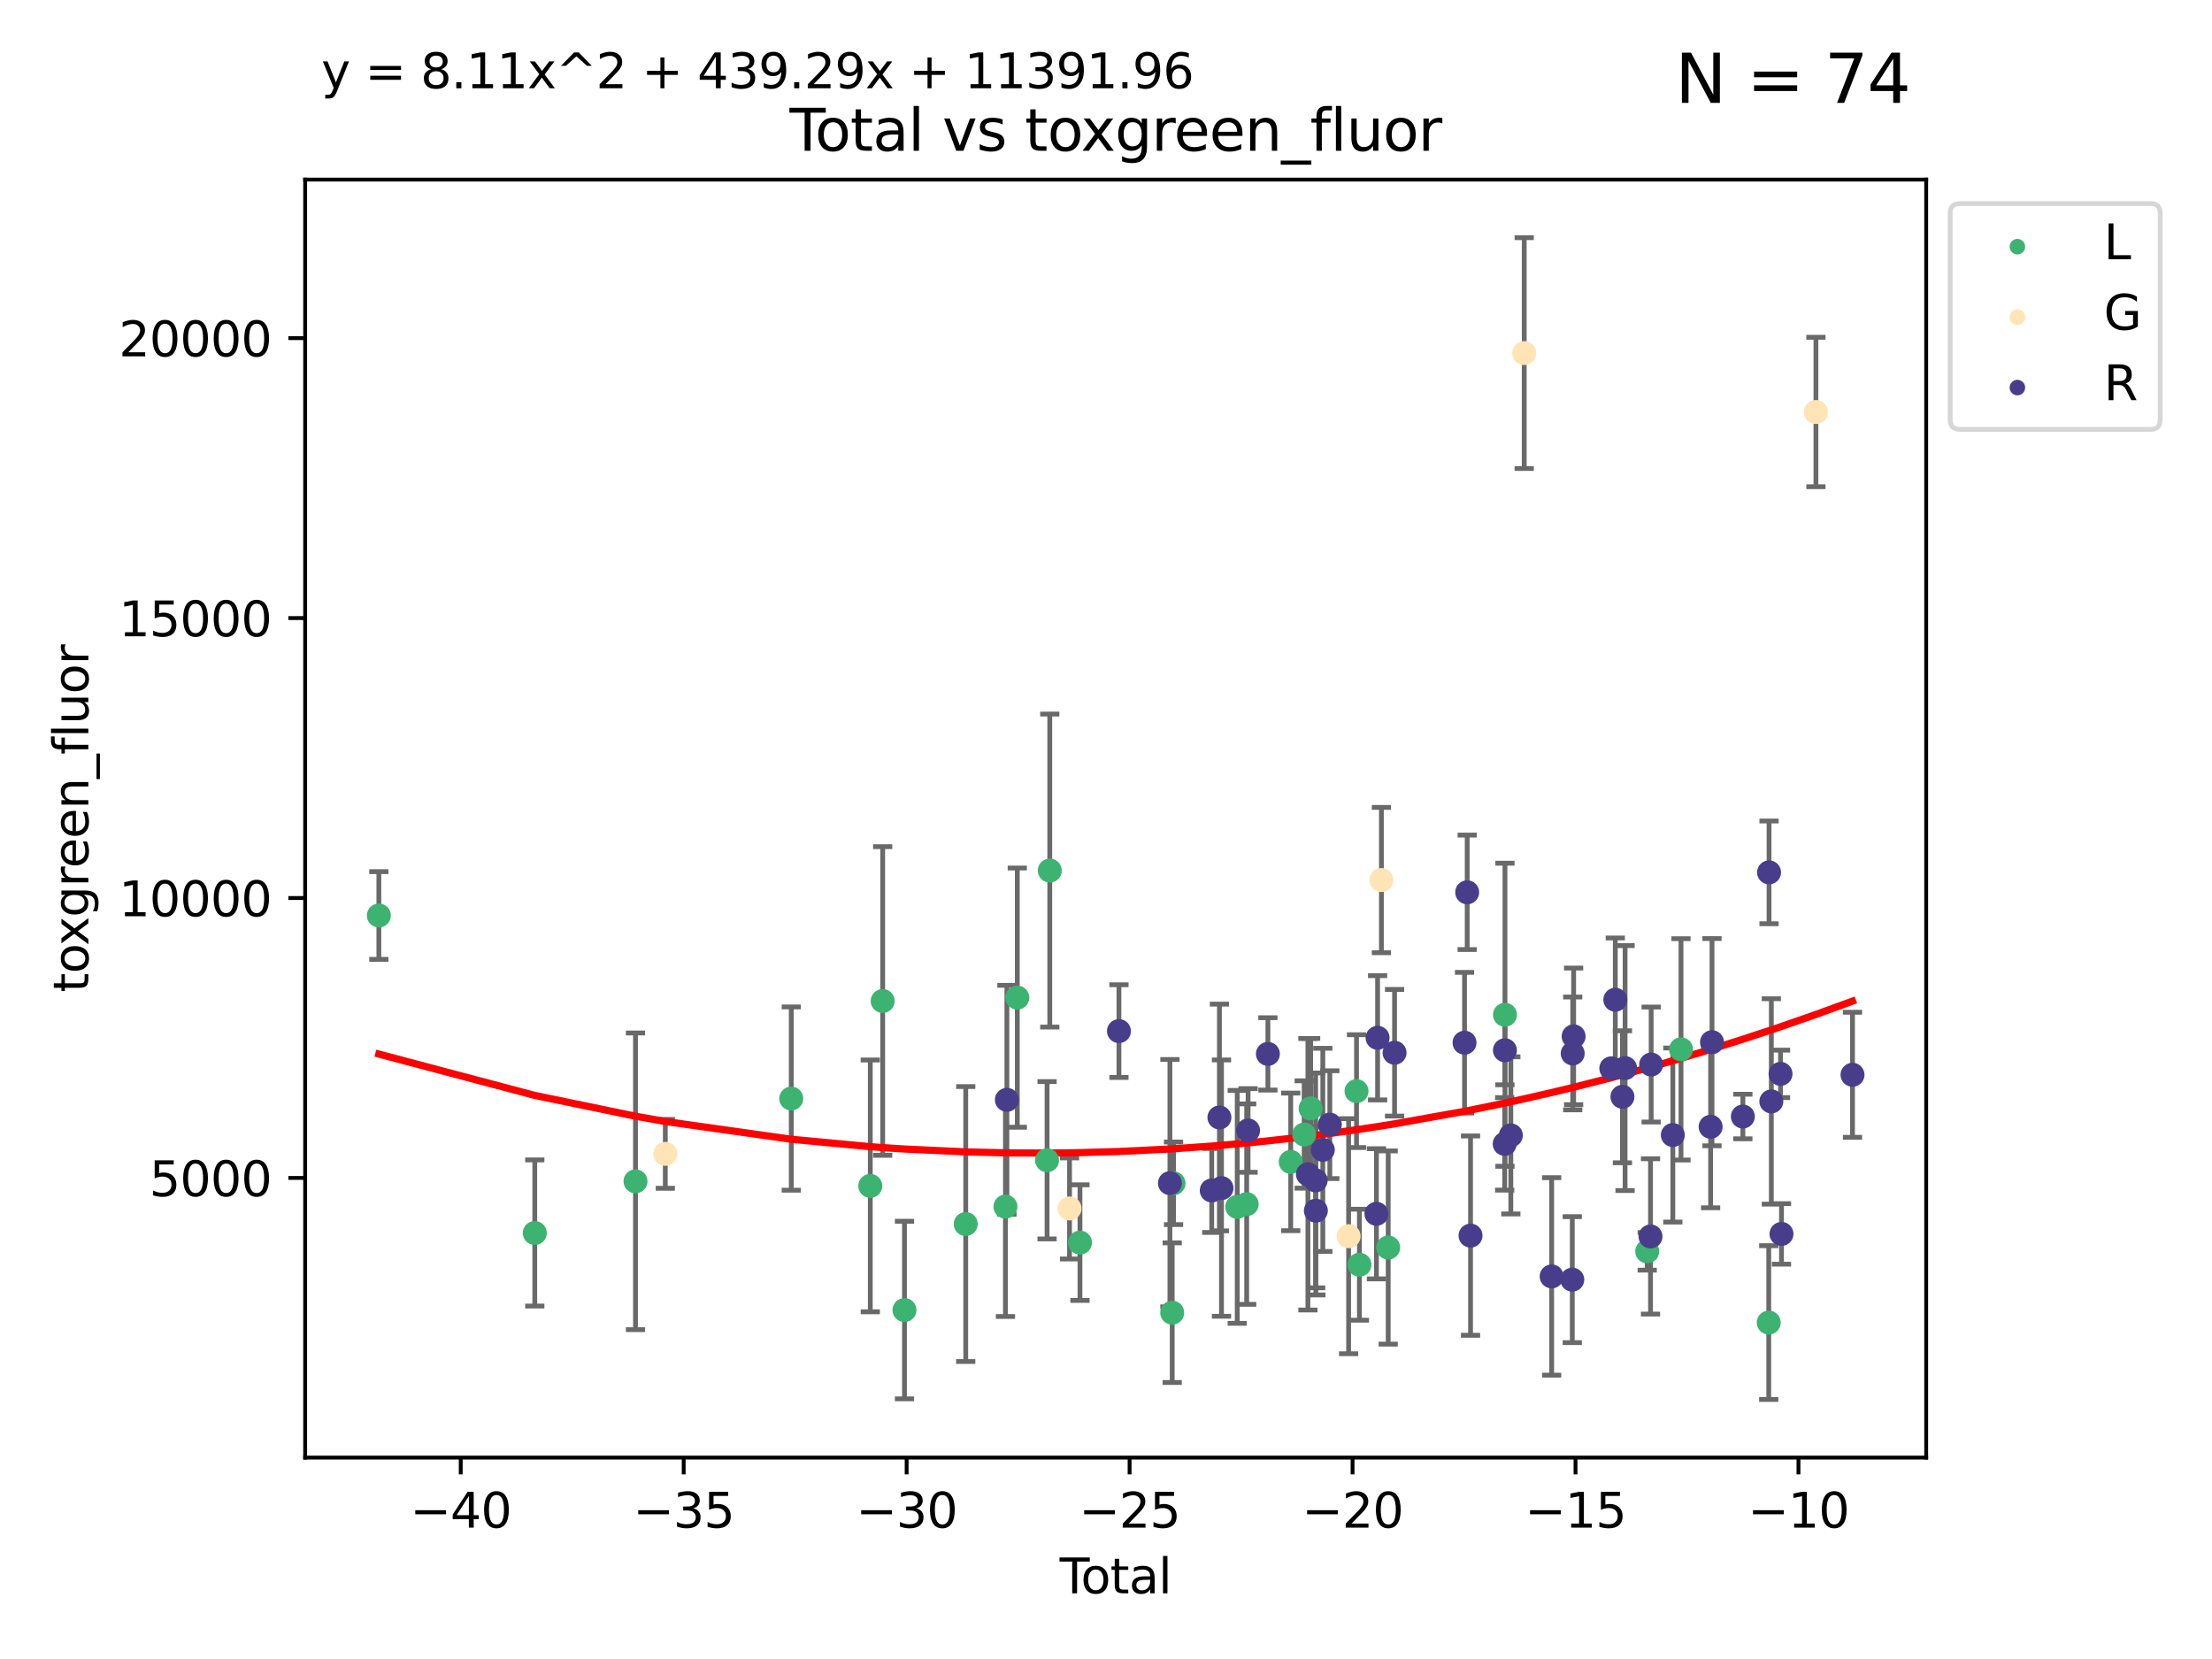 <?xml version="1.0" encoding="utf-8" standalone="no"?>
<!DOCTYPE svg PUBLIC "-//W3C//DTD SVG 1.1//EN"
  "http://www.w3.org/Graphics/SVG/1.1/DTD/svg11.dtd">
<svg xmlns:xlink="http://www.w3.org/1999/xlink" width="460.8pt" height="345.6pt" viewBox="0 0 460.8 345.6" xmlns="http://www.w3.org/2000/svg" version="1.1">
 <defs>
  <style type="text/css">*{stroke-linejoin: round; stroke-linecap: butt}</style>
 </defs>
 <g id="figure_1">
  <g id="patch_1">
   <path d="M 0 345.6 
L 460.8 345.6 
L 460.8 0 
L 0 0 
z
" style="fill: #ffffff"/>
  </g>
  <g id="axes_1">
   <g id="patch_2">
    <path d="M 63.571 303.64 
L 401.26 303.64 
L 401.26 37.411 
L 63.571 37.411 
z
" style="fill: #ffffff"/>
   </g>
   <g id="PathCollection_1">
    <defs>
     <path id="mc4bd22b882" d="M 0 1.118 
C 0.297 1.118 0.581 1 0.791 0.791 
C 1 0.581 1.118 0.297 1.118 0 
C 1.118 -0.297 1 -0.581 0.791 -0.791 
C 0.581 -1 0.297 -1.118 0 -1.118 
C -0.297 -1.118 -0.581 -1 -0.791 -0.791 
C -1 -0.581 -1.118 -0.297 -1.118 0 
C -1.118 0.297 -1 0.581 -0.791 0.791 
C -0.581 1 -0.297 1.118 0 1.118 
z
" style="stroke: #3cb371"/>
    </defs>
    <g clip-path="url(#pc40c6e37e8)">
     <use xlink:href="#mc4bd22b882" x="78.921" y="190.716" style="fill: #3cb371; stroke: #3cb371"/>
     <use xlink:href="#mc4bd22b882" x="111.404" y="256.855" style="fill: #3cb371; stroke: #3cb371"/>
     <use xlink:href="#mc4bd22b882" x="132.385" y="246.09" style="fill: #3cb371; stroke: #3cb371"/>
     <use xlink:href="#mc4bd22b882" x="164.833" y="228.851" style="fill: #3cb371; stroke: #3cb371"/>
     <use xlink:href="#mc4bd22b882" x="181.295" y="247.046" style="fill: #3cb371; stroke: #3cb371"/>
     <use xlink:href="#mc4bd22b882" x="183.879" y="208.524" style="fill: #3cb371; stroke: #3cb371"/>
     <use xlink:href="#mc4bd22b882" x="188.419" y="272.909" style="fill: #3cb371; stroke: #3cb371"/>
     <use xlink:href="#mc4bd22b882" x="201.18" y="254.988" style="fill: #3cb371; stroke: #3cb371"/>
     <use xlink:href="#mc4bd22b882" x="209.454" y="251.36" style="fill: #3cb371; stroke: #3cb371"/>
     <use xlink:href="#mc4bd22b882" x="211.922" y="207.824" style="fill: #3cb371; stroke: #3cb371"/>
     <use xlink:href="#mc4bd22b882" x="218.122" y="241.704" style="fill: #3cb371; stroke: #3cb371"/>
     <use xlink:href="#mc4bd22b882" x="218.687" y="181.354" style="fill: #3cb371; stroke: #3cb371"/>
     <use xlink:href="#mc4bd22b882" x="224.976" y="258.859" style="fill: #3cb371; stroke: #3cb371"/>
     <use xlink:href="#mc4bd22b882" x="244.192" y="273.454" style="fill: #3cb371; stroke: #3cb371"/>
     <use xlink:href="#mc4bd22b882" x="244.469" y="246.504" style="fill: #3cb371; stroke: #3cb371"/>
     <use xlink:href="#mc4bd22b882" x="257.738" y="251.413" style="fill: #3cb371; stroke: #3cb371"/>
     <use xlink:href="#mc4bd22b882" x="259.708" y="250.841" style="fill: #3cb371; stroke: #3cb371"/>
     <use xlink:href="#mc4bd22b882" x="268.881" y="242.041" style="fill: #3cb371; stroke: #3cb371"/>
     <use xlink:href="#mc4bd22b882" x="271.685" y="236.334" style="fill: #3cb371; stroke: #3cb371"/>
     <use xlink:href="#mc4bd22b882" x="273.029" y="230.904" style="fill: #3cb371; stroke: #3cb371"/>
     <use xlink:href="#mc4bd22b882" x="282.588" y="227.305" style="fill: #3cb371; stroke: #3cb371"/>
     <use xlink:href="#mc4bd22b882" x="283.191" y="263.463" style="fill: #3cb371; stroke: #3cb371"/>
     <use xlink:href="#mc4bd22b882" x="289.186" y="259.884" style="fill: #3cb371; stroke: #3cb371"/>
     <use xlink:href="#mc4bd22b882" x="313.512" y="211.392" style="fill: #3cb371; stroke: #3cb371"/>
     <use xlink:href="#mc4bd22b882" x="343.143" y="260.68" style="fill: #3cb371; stroke: #3cb371"/>
     <use xlink:href="#mc4bd22b882" x="350.183" y="218.599" style="fill: #3cb371; stroke: #3cb371"/>
     <use xlink:href="#mc4bd22b882" x="368.462" y="275.518" style="fill: #3cb371; stroke: #3cb371"/>
    </g>
   </g>
   <g id="PathCollection_2">
    <defs>
     <path id="mbcc9f5f39a" d="M 0 1.118 
C 0.297 1.118 0.581 1 0.791 0.791 
C 1 0.581 1.118 0.297 1.118 0 
C 1.118 -0.297 1 -0.581 0.791 -0.791 
C 0.581 -1 0.297 -1.118 0 -1.118 
C -0.297 -1.118 -0.581 -1 -0.791 -0.791 
C -1 -0.581 -1.118 -0.297 -1.118 0 
C -1.118 0.297 -1 0.581 -0.791 0.791 
C -0.581 1 -0.297 1.118 0 1.118 
z
" style="stroke: #ffe4b5"/>
    </defs>
    <g clip-path="url(#pc40c6e37e8)">
     <use xlink:href="#mbcc9f5f39a" x="138.595" y="240.371" style="fill: #ffe4b5; stroke: #ffe4b5"/>
     <use xlink:href="#mbcc9f5f39a" x="222.805" y="251.744" style="fill: #ffe4b5; stroke: #ffe4b5"/>
     <use xlink:href="#mbcc9f5f39a" x="280.941" y="257.523" style="fill: #ffe4b5; stroke: #ffe4b5"/>
     <use xlink:href="#mbcc9f5f39a" x="287.771" y="183.333" style="fill: #ffe4b5; stroke: #ffe4b5"/>
     <use xlink:href="#mbcc9f5f39a" x="317.523" y="73.556" style="fill: #ffe4b5; stroke: #ffe4b5"/>
     <use xlink:href="#mbcc9f5f39a" x="378.293" y="85.828" style="fill: #ffe4b5; stroke: #ffe4b5"/>
    </g>
   </g>
   <g id="PathCollection_3">
    <defs>
     <path id="m4836bd920f" d="M 0 1.118 
C 0.297 1.118 0.581 1 0.791 0.791 
C 1 0.581 1.118 0.297 1.118 0 
C 1.118 -0.297 1 -0.581 0.791 -0.791 
C 0.581 -1 0.297 -1.118 0 -1.118 
C -0.297 -1.118 -0.581 -1 -0.791 -0.791 
C -1 -0.581 -1.118 -0.297 -1.118 0 
C -1.118 0.297 -1 0.581 -0.791 0.791 
C -0.581 1 -0.297 1.118 0 1.118 
z
" style="stroke: #483d8b"/>
    </defs>
    <g clip-path="url(#pc40c6e37e8)">
     <use xlink:href="#m4836bd920f" x="209.754" y="229.116" style="fill: #483d8b; stroke: #483d8b"/>
     <use xlink:href="#m4836bd920f" x="233.097" y="214.797" style="fill: #483d8b; stroke: #483d8b"/>
     <use xlink:href="#m4836bd920f" x="243.714" y="246.474" style="fill: #483d8b; stroke: #483d8b"/>
     <use xlink:href="#m4836bd920f" x="252.428" y="247.996" style="fill: #483d8b; stroke: #483d8b"/>
     <use xlink:href="#m4836bd920f" x="254.028" y="232.791" style="fill: #483d8b; stroke: #483d8b"/>
     <use xlink:href="#m4836bd920f" x="254.46" y="247.504" style="fill: #483d8b; stroke: #483d8b"/>
     <use xlink:href="#m4836bd920f" x="259.996" y="235.497" style="fill: #483d8b; stroke: #483d8b"/>
     <use xlink:href="#m4836bd920f" x="264.126" y="219.548" style="fill: #483d8b; stroke: #483d8b"/>
     <use xlink:href="#m4836bd920f" x="272.462" y="244.617" style="fill: #483d8b; stroke: #483d8b"/>
     <use xlink:href="#m4836bd920f" x="274.071" y="245.901" style="fill: #483d8b; stroke: #483d8b"/>
     <use xlink:href="#m4836bd920f" x="274.118" y="252.207" style="fill: #483d8b; stroke: #483d8b"/>
     <use xlink:href="#m4836bd920f" x="275.565" y="239.537" style="fill: #483d8b; stroke: #483d8b"/>
     <use xlink:href="#m4836bd920f" x="277.025" y="234.289" style="fill: #483d8b; stroke: #483d8b"/>
     <use xlink:href="#m4836bd920f" x="286.736" y="252.856" style="fill: #483d8b; stroke: #483d8b"/>
     <use xlink:href="#m4836bd920f" x="286.977" y="216.193" style="fill: #483d8b; stroke: #483d8b"/>
     <use xlink:href="#m4836bd920f" x="290.514" y="219.306" style="fill: #483d8b; stroke: #483d8b"/>
     <use xlink:href="#m4836bd920f" x="305.088" y="217.214" style="fill: #483d8b; stroke: #483d8b"/>
     <use xlink:href="#m4836bd920f" x="305.643" y="185.886" style="fill: #483d8b; stroke: #483d8b"/>
     <use xlink:href="#m4836bd920f" x="306.339" y="257.402" style="fill: #483d8b; stroke: #483d8b"/>
     <use xlink:href="#m4836bd920f" x="313.454" y="238.289" style="fill: #483d8b; stroke: #483d8b"/>
     <use xlink:href="#m4836bd920f" x="313.502" y="218.787" style="fill: #483d8b; stroke: #483d8b"/>
     <use xlink:href="#m4836bd920f" x="314.735" y="236.52" style="fill: #483d8b; stroke: #483d8b"/>
     <use xlink:href="#m4836bd920f" x="323.238" y="265.9" style="fill: #483d8b; stroke: #483d8b"/>
     <use xlink:href="#m4836bd920f" x="327.533" y="266.572" style="fill: #483d8b; stroke: #483d8b"/>
     <use xlink:href="#m4836bd920f" x="327.626" y="219.451" style="fill: #483d8b; stroke: #483d8b"/>
     <use xlink:href="#m4836bd920f" x="327.815" y="215.895" style="fill: #483d8b; stroke: #483d8b"/>
     <use xlink:href="#m4836bd920f" x="335.665" y="222.552" style="fill: #483d8b; stroke: #483d8b"/>
     <use xlink:href="#m4836bd920f" x="336.494" y="208.26" style="fill: #483d8b; stroke: #483d8b"/>
     <use xlink:href="#m4836bd920f" x="337.983" y="228.478" style="fill: #483d8b; stroke: #483d8b"/>
     <use xlink:href="#m4836bd920f" x="338.533" y="222.502" style="fill: #483d8b; stroke: #483d8b"/>
     <use xlink:href="#m4836bd920f" x="343.833" y="257.572" style="fill: #483d8b; stroke: #483d8b"/>
     <use xlink:href="#m4836bd920f" x="343.966" y="221.763" style="fill: #483d8b; stroke: #483d8b"/>
     <use xlink:href="#m4836bd920f" x="348.481" y="236.446" style="fill: #483d8b; stroke: #483d8b"/>
     <use xlink:href="#m4836bd920f" x="356.353" y="234.73" style="fill: #483d8b; stroke: #483d8b"/>
     <use xlink:href="#m4836bd920f" x="356.641" y="217.106" style="fill: #483d8b; stroke: #483d8b"/>
     <use xlink:href="#m4836bd920f" x="363.069" y="232.591" style="fill: #483d8b; stroke: #483d8b"/>
     <use xlink:href="#m4836bd920f" x="368.526" y="181.732" style="fill: #483d8b; stroke: #483d8b"/>
     <use xlink:href="#m4836bd920f" x="369.001" y="229.448" style="fill: #483d8b; stroke: #483d8b"/>
     <use xlink:href="#m4836bd920f" x="370.916" y="223.708" style="fill: #483d8b; stroke: #483d8b"/>
     <use xlink:href="#m4836bd920f" x="371.117" y="257.046" style="fill: #483d8b; stroke: #483d8b"/>
     <use xlink:href="#m4836bd920f" x="385.911" y="223.899" style="fill: #483d8b; stroke: #483d8b"/>
    </g>
   </g>
   <g id="matplotlib.axis_1">
    <g id="xtick_1">
     <g id="line2d_1">
      <defs>
       <path id="m0cbb821bd2" d="M 0 0 
L 0 3.5 
" style="stroke: #000000; stroke-width: 0.8"/>
      </defs>
      <g>
       <use xlink:href="#m0cbb821bd2" x="95.978" y="303.64" style="stroke: #000000; stroke-width: 0.8"/>
      </g>
     </g>
     <g id="text_1">
      <!-- −40 -->
      <g transform="translate(85.426 318.238)scale(0.1 -0.1)">
       <defs>
        <path id="DejaVuSans-2212" d="M 678 2272 
L 4684 2272 
L 4684 1741 
L 678 1741 
L 678 2272 
z
" transform="scale(0.016)"/>
        <path id="DejaVuSans-34" d="M 2419 4116 
L 825 1625 
L 2419 1625 
L 2419 4116 
z
M 2253 4666 
L 3047 4666 
L 3047 1625 
L 3713 1625 
L 3713 1100 
L 3047 1100 
L 3047 0 
L 2419 0 
L 2419 1100 
L 313 1100 
L 313 1709 
L 2253 4666 
z
" transform="scale(0.016)"/>
        <path id="DejaVuSans-30" d="M 2034 4250 
Q 1547 4250 1301 3770 
Q 1056 3291 1056 2328 
Q 1056 1369 1301 889 
Q 1547 409 2034 409 
Q 2525 409 2770 889 
Q 3016 1369 3016 2328 
Q 3016 3291 2770 3770 
Q 2525 4250 2034 4250 
z
M 2034 4750 
Q 2819 4750 3233 4129 
Q 3647 3509 3647 2328 
Q 3647 1150 3233 529 
Q 2819 -91 2034 -91 
Q 1250 -91 836 529 
Q 422 1150 422 2328 
Q 422 3509 836 4129 
Q 1250 4750 2034 4750 
z
" transform="scale(0.016)"/>
       </defs>
       <use xlink:href="#DejaVuSans-2212"/>
       <use xlink:href="#DejaVuSans-34" x="83.789"/>
       <use xlink:href="#DejaVuSans-30" x="147.412"/>
      </g>
     </g>
    </g>
    <g id="xtick_2">
     <g id="line2d_2">
      <g>
       <use xlink:href="#m0cbb821bd2" x="142.424" y="303.64" style="stroke: #000000; stroke-width: 0.8"/>
      </g>
     </g>
     <g id="text_2">
      <!-- −35 -->
      <g transform="translate(131.872 318.238)scale(0.1 -0.1)">
       <defs>
        <path id="DejaVuSans-33" d="M 2597 2516 
Q 3050 2419 3304 2112 
Q 3559 1806 3559 1356 
Q 3559 666 3084 287 
Q 2609 -91 1734 -91 
Q 1441 -91 1130 -33 
Q 819 25 488 141 
L 488 750 
Q 750 597 1062 519 
Q 1375 441 1716 441 
Q 2309 441 2620 675 
Q 2931 909 2931 1356 
Q 2931 1769 2642 2001 
Q 2353 2234 1838 2234 
L 1294 2234 
L 1294 2753 
L 1863 2753 
Q 2328 2753 2575 2939 
Q 2822 3125 2822 3475 
Q 2822 3834 2567 4026 
Q 2313 4219 1838 4219 
Q 1578 4219 1281 4162 
Q 984 4106 628 3988 
L 628 4550 
Q 988 4650 1302 4700 
Q 1616 4750 1894 4750 
Q 2613 4750 3031 4423 
Q 3450 4097 3450 3541 
Q 3450 3153 3228 2886 
Q 3006 2619 2597 2516 
z
" transform="scale(0.016)"/>
        <path id="DejaVuSans-35" d="M 691 4666 
L 3169 4666 
L 3169 4134 
L 1269 4134 
L 1269 2991 
Q 1406 3038 1543 3061 
Q 1681 3084 1819 3084 
Q 2600 3084 3056 2656 
Q 3513 2228 3513 1497 
Q 3513 744 3044 326 
Q 2575 -91 1722 -91 
Q 1428 -91 1123 -41 
Q 819 9 494 109 
L 494 744 
Q 775 591 1075 516 
Q 1375 441 1709 441 
Q 2250 441 2565 725 
Q 2881 1009 2881 1497 
Q 2881 1984 2565 2268 
Q 2250 2553 1709 2553 
Q 1456 2553 1204 2497 
Q 953 2441 691 2322 
L 691 4666 
z
" transform="scale(0.016)"/>
       </defs>
       <use xlink:href="#DejaVuSans-2212"/>
       <use xlink:href="#DejaVuSans-33" x="83.789"/>
       <use xlink:href="#DejaVuSans-35" x="147.412"/>
      </g>
     </g>
    </g>
    <g id="xtick_3">
     <g id="line2d_3">
      <g>
       <use xlink:href="#m0cbb821bd2" x="188.87" y="303.64" style="stroke: #000000; stroke-width: 0.8"/>
      </g>
     </g>
     <g id="text_3">
      <!-- −30 -->
      <g transform="translate(178.317 318.238)scale(0.1 -0.1)">
       <use xlink:href="#DejaVuSans-2212"/>
       <use xlink:href="#DejaVuSans-33" x="83.789"/>
       <use xlink:href="#DejaVuSans-30" x="147.412"/>
      </g>
     </g>
    </g>
    <g id="xtick_4">
     <g id="line2d_4">
      <g>
       <use xlink:href="#m0cbb821bd2" x="235.315" y="303.64" style="stroke: #000000; stroke-width: 0.8"/>
      </g>
     </g>
     <g id="text_4">
      <!-- −25 -->
      <g transform="translate(224.763 318.238)scale(0.1 -0.1)">
       <defs>
        <path id="DejaVuSans-32" d="M 1228 531 
L 3431 531 
L 3431 0 
L 469 0 
L 469 531 
Q 828 903 1448 1529 
Q 2069 2156 2228 2338 
Q 2531 2678 2651 2914 
Q 2772 3150 2772 3378 
Q 2772 3750 2511 3984 
Q 2250 4219 1831 4219 
Q 1534 4219 1204 4116 
Q 875 4013 500 3803 
L 500 4441 
Q 881 4594 1212 4672 
Q 1544 4750 1819 4750 
Q 2544 4750 2975 4387 
Q 3406 4025 3406 3419 
Q 3406 3131 3298 2873 
Q 3191 2616 2906 2266 
Q 2828 2175 2409 1742 
Q 1991 1309 1228 531 
z
" transform="scale(0.016)"/>
       </defs>
       <use xlink:href="#DejaVuSans-2212"/>
       <use xlink:href="#DejaVuSans-32" x="83.789"/>
       <use xlink:href="#DejaVuSans-35" x="147.412"/>
      </g>
     </g>
    </g>
    <g id="xtick_5">
     <g id="line2d_5">
      <g>
       <use xlink:href="#m0cbb821bd2" x="281.761" y="303.64" style="stroke: #000000; stroke-width: 0.8"/>
      </g>
     </g>
     <g id="text_5">
      <!-- −20 -->
      <g transform="translate(271.209 318.238)scale(0.1 -0.1)">
       <use xlink:href="#DejaVuSans-2212"/>
       <use xlink:href="#DejaVuSans-32" x="83.789"/>
       <use xlink:href="#DejaVuSans-30" x="147.412"/>
      </g>
     </g>
    </g>
    <g id="xtick_6">
     <g id="line2d_6">
      <g>
       <use xlink:href="#m0cbb821bd2" x="328.207" y="303.64" style="stroke: #000000; stroke-width: 0.8"/>
      </g>
     </g>
     <g id="text_6">
      <!-- −15 -->
      <g transform="translate(317.654 318.238)scale(0.1 -0.1)">
       <defs>
        <path id="DejaVuSans-31" d="M 794 531 
L 1825 531 
L 1825 4091 
L 703 3866 
L 703 4441 
L 1819 4666 
L 2450 4666 
L 2450 531 
L 3481 531 
L 3481 0 
L 794 0 
L 794 531 
z
" transform="scale(0.016)"/>
       </defs>
       <use xlink:href="#DejaVuSans-2212"/>
       <use xlink:href="#DejaVuSans-31" x="83.789"/>
       <use xlink:href="#DejaVuSans-35" x="147.412"/>
      </g>
     </g>
    </g>
    <g id="xtick_7">
     <g id="line2d_7">
      <g>
       <use xlink:href="#m0cbb821bd2" x="374.652" y="303.64" style="stroke: #000000; stroke-width: 0.8"/>
      </g>
     </g>
     <g id="text_7">
      <!-- −10 -->
      <g transform="translate(364.1 318.238)scale(0.1 -0.1)">
       <use xlink:href="#DejaVuSans-2212"/>
       <use xlink:href="#DejaVuSans-31" x="83.789"/>
       <use xlink:href="#DejaVuSans-30" x="147.412"/>
      </g>
     </g>
    </g>
    <g id="text_8">
     <!-- Total -->
     <g transform="translate(220.739 331.917)scale(0.1 -0.1)">
      <defs>
       <path id="DejaVuSans-54" d="M -19 4666 
L 3928 4666 
L 3928 4134 
L 2272 4134 
L 2272 0 
L 1638 0 
L 1638 4134 
L -19 4134 
L -19 4666 
z
" transform="scale(0.016)"/>
       <path id="DejaVuSans-6f" d="M 1959 3097 
Q 1497 3097 1228 2736 
Q 959 2375 959 1747 
Q 959 1119 1226 758 
Q 1494 397 1959 397 
Q 2419 397 2687 759 
Q 2956 1122 2956 1747 
Q 2956 2369 2687 2733 
Q 2419 3097 1959 3097 
z
M 1959 3584 
Q 2709 3584 3137 3096 
Q 3566 2609 3566 1747 
Q 3566 888 3137 398 
Q 2709 -91 1959 -91 
Q 1206 -91 779 398 
Q 353 888 353 1747 
Q 353 2609 779 3096 
Q 1206 3584 1959 3584 
z
" transform="scale(0.016)"/>
       <path id="DejaVuSans-74" d="M 1172 4494 
L 1172 3500 
L 2356 3500 
L 2356 3053 
L 1172 3053 
L 1172 1153 
Q 1172 725 1289 603 
Q 1406 481 1766 481 
L 2356 481 
L 2356 0 
L 1766 0 
Q 1100 0 847 248 
Q 594 497 594 1153 
L 594 3053 
L 172 3053 
L 172 3500 
L 594 3500 
L 594 4494 
L 1172 4494 
z
" transform="scale(0.016)"/>
       <path id="DejaVuSans-61" d="M 2194 1759 
Q 1497 1759 1228 1600 
Q 959 1441 959 1056 
Q 959 750 1161 570 
Q 1363 391 1709 391 
Q 2188 391 2477 730 
Q 2766 1069 2766 1631 
L 2766 1759 
L 2194 1759 
z
M 3341 1997 
L 3341 0 
L 2766 0 
L 2766 531 
Q 2569 213 2275 61 
Q 1981 -91 1556 -91 
Q 1019 -91 701 211 
Q 384 513 384 1019 
Q 384 1609 779 1909 
Q 1175 2209 1959 2209 
L 2766 2209 
L 2766 2266 
Q 2766 2663 2505 2880 
Q 2244 3097 1772 3097 
Q 1472 3097 1187 3025 
Q 903 2953 641 2809 
L 641 3341 
Q 956 3463 1253 3523 
Q 1550 3584 1831 3584 
Q 2591 3584 2966 3190 
Q 3341 2797 3341 1997 
z
" transform="scale(0.016)"/>
       <path id="DejaVuSans-6c" d="M 603 4863 
L 1178 4863 
L 1178 0 
L 603 0 
L 603 4863 
z
" transform="scale(0.016)"/>
      </defs>
      <use xlink:href="#DejaVuSans-54"/>
      <use xlink:href="#DejaVuSans-6f" x="44.084"/>
      <use xlink:href="#DejaVuSans-74" x="105.266"/>
      <use xlink:href="#DejaVuSans-61" x="144.475"/>
      <use xlink:href="#DejaVuSans-6c" x="205.754"/>
     </g>
    </g>
   </g>
   <g id="matplotlib.axis_2">
    <g id="ytick_1">
     <g id="line2d_8">
      <defs>
       <path id="med2debc363" d="M 0 0 
L -3.5 0 
" style="stroke: #000000; stroke-width: 0.8"/>
      </defs>
      <g>
       <use xlink:href="#med2debc363" x="63.571" y="245.389" style="stroke: #000000; stroke-width: 0.8"/>
      </g>
     </g>
     <g id="text_9">
      <!-- 5000 -->
      <g transform="translate(31.121 249.188)scale(0.1 -0.1)">
       <use xlink:href="#DejaVuSans-35"/>
       <use xlink:href="#DejaVuSans-30" x="63.623"/>
       <use xlink:href="#DejaVuSans-30" x="127.246"/>
       <use xlink:href="#DejaVuSans-30" x="190.869"/>
      </g>
     </g>
    </g>
    <g id="ytick_2">
     <g id="line2d_9">
      <g>
       <use xlink:href="#med2debc363" x="63.571" y="187.072" style="stroke: #000000; stroke-width: 0.8"/>
      </g>
     </g>
     <g id="text_10">
      <!-- 10000 -->
      <g transform="translate(24.759 190.871)scale(0.1 -0.1)">
       <use xlink:href="#DejaVuSans-31"/>
       <use xlink:href="#DejaVuSans-30" x="63.623"/>
       <use xlink:href="#DejaVuSans-30" x="127.246"/>
       <use xlink:href="#DejaVuSans-30" x="190.869"/>
       <use xlink:href="#DejaVuSans-30" x="254.492"/>
      </g>
     </g>
    </g>
    <g id="ytick_3">
     <g id="line2d_10">
      <g>
       <use xlink:href="#med2debc363" x="63.571" y="128.754" style="stroke: #000000; stroke-width: 0.8"/>
      </g>
     </g>
     <g id="text_11">
      <!-- 15000 -->
      <g transform="translate(24.759 132.553)scale(0.1 -0.1)">
       <use xlink:href="#DejaVuSans-31"/>
       <use xlink:href="#DejaVuSans-35" x="63.623"/>
       <use xlink:href="#DejaVuSans-30" x="127.246"/>
       <use xlink:href="#DejaVuSans-30" x="190.869"/>
       <use xlink:href="#DejaVuSans-30" x="254.492"/>
      </g>
     </g>
    </g>
    <g id="ytick_4">
     <g id="line2d_11">
      <g>
       <use xlink:href="#med2debc363" x="63.571" y="70.437" style="stroke: #000000; stroke-width: 0.8"/>
      </g>
     </g>
     <g id="text_12">
      <!-- 20000 -->
      <g transform="translate(24.759 74.236)scale(0.1 -0.1)">
       <use xlink:href="#DejaVuSans-32"/>
       <use xlink:href="#DejaVuSans-30" x="63.623"/>
       <use xlink:href="#DejaVuSans-30" x="127.246"/>
       <use xlink:href="#DejaVuSans-30" x="190.869"/>
       <use xlink:href="#DejaVuSans-30" x="254.492"/>
      </g>
     </g>
    </g>
    <g id="text_13">
     <!-- toxgreen_fluor -->
     <g transform="translate(18.401 206.72)rotate(-90)scale(0.1 -0.1)">
      <defs>
       <path id="DejaVuSans-78" d="M 3513 3500 
L 2247 1797 
L 3578 0 
L 2900 0 
L 1881 1375 
L 863 0 
L 184 0 
L 1544 1831 
L 300 3500 
L 978 3500 
L 1906 2253 
L 2834 3500 
L 3513 3500 
z
" transform="scale(0.016)"/>
       <path id="DejaVuSans-67" d="M 2906 1791 
Q 2906 2416 2648 2759 
Q 2391 3103 1925 3103 
Q 1463 3103 1205 2759 
Q 947 2416 947 1791 
Q 947 1169 1205 825 
Q 1463 481 1925 481 
Q 2391 481 2648 825 
Q 2906 1169 2906 1791 
z
M 3481 434 
Q 3481 -459 3084 -895 
Q 2688 -1331 1869 -1331 
Q 1566 -1331 1297 -1286 
Q 1028 -1241 775 -1147 
L 775 -588 
Q 1028 -725 1275 -790 
Q 1522 -856 1778 -856 
Q 2344 -856 2625 -561 
Q 2906 -266 2906 331 
L 2906 616 
Q 2728 306 2450 153 
Q 2172 0 1784 0 
Q 1141 0 747 490 
Q 353 981 353 1791 
Q 353 2603 747 3093 
Q 1141 3584 1784 3584 
Q 2172 3584 2450 3431 
Q 2728 3278 2906 2969 
L 2906 3500 
L 3481 3500 
L 3481 434 
z
" transform="scale(0.016)"/>
       <path id="DejaVuSans-72" d="M 2631 2963 
Q 2534 3019 2420 3045 
Q 2306 3072 2169 3072 
Q 1681 3072 1420 2755 
Q 1159 2438 1159 1844 
L 1159 0 
L 581 0 
L 581 3500 
L 1159 3500 
L 1159 2956 
Q 1341 3275 1631 3429 
Q 1922 3584 2338 3584 
Q 2397 3584 2469 3576 
Q 2541 3569 2628 3553 
L 2631 2963 
z
" transform="scale(0.016)"/>
       <path id="DejaVuSans-65" d="M 3597 1894 
L 3597 1613 
L 953 1613 
Q 991 1019 1311 708 
Q 1631 397 2203 397 
Q 2534 397 2845 478 
Q 3156 559 3463 722 
L 3463 178 
Q 3153 47 2828 -22 
Q 2503 -91 2169 -91 
Q 1331 -91 842 396 
Q 353 884 353 1716 
Q 353 2575 817 3079 
Q 1281 3584 2069 3584 
Q 2775 3584 3186 3129 
Q 3597 2675 3597 1894 
z
M 3022 2063 
Q 3016 2534 2758 2815 
Q 2500 3097 2075 3097 
Q 1594 3097 1305 2825 
Q 1016 2553 972 2059 
L 3022 2063 
z
" transform="scale(0.016)"/>
       <path id="DejaVuSans-6e" d="M 3513 2113 
L 3513 0 
L 2938 0 
L 2938 2094 
Q 2938 2591 2744 2837 
Q 2550 3084 2163 3084 
Q 1697 3084 1428 2787 
Q 1159 2491 1159 1978 
L 1159 0 
L 581 0 
L 581 3500 
L 1159 3500 
L 1159 2956 
Q 1366 3272 1645 3428 
Q 1925 3584 2291 3584 
Q 2894 3584 3203 3211 
Q 3513 2838 3513 2113 
z
" transform="scale(0.016)"/>
       <path id="DejaVuSans-5f" d="M 3263 -1063 
L 3263 -1509 
L -63 -1509 
L -63 -1063 
L 3263 -1063 
z
" transform="scale(0.016)"/>
       <path id="DejaVuSans-66" d="M 2375 4863 
L 2375 4384 
L 1825 4384 
Q 1516 4384 1395 4259 
Q 1275 4134 1275 3809 
L 1275 3500 
L 2222 3500 
L 2222 3053 
L 1275 3053 
L 1275 0 
L 697 0 
L 697 3053 
L 147 3053 
L 147 3500 
L 697 3500 
L 697 3744 
Q 697 4328 969 4595 
Q 1241 4863 1831 4863 
L 2375 4863 
z
" transform="scale(0.016)"/>
       <path id="DejaVuSans-75" d="M 544 1381 
L 544 3500 
L 1119 3500 
L 1119 1403 
Q 1119 906 1312 657 
Q 1506 409 1894 409 
Q 2359 409 2629 706 
Q 2900 1003 2900 1516 
L 2900 3500 
L 3475 3500 
L 3475 0 
L 2900 0 
L 2900 538 
Q 2691 219 2414 64 
Q 2138 -91 1772 -91 
Q 1169 -91 856 284 
Q 544 659 544 1381 
z
M 1991 3584 
L 1991 3584 
z
" transform="scale(0.016)"/>
      </defs>
      <use xlink:href="#DejaVuSans-74"/>
      <use xlink:href="#DejaVuSans-6f" x="39.209"/>
      <use xlink:href="#DejaVuSans-78" x="97.266"/>
      <use xlink:href="#DejaVuSans-67" x="156.445"/>
      <use xlink:href="#DejaVuSans-72" x="219.922"/>
      <use xlink:href="#DejaVuSans-65" x="258.785"/>
      <use xlink:href="#DejaVuSans-65" x="320.309"/>
      <use xlink:href="#DejaVuSans-6e" x="381.832"/>
      <use xlink:href="#DejaVuSans-5f" x="445.211"/>
      <use xlink:href="#DejaVuSans-66" x="495.211"/>
      <use xlink:href="#DejaVuSans-6c" x="530.416"/>
      <use xlink:href="#DejaVuSans-75" x="558.199"/>
      <use xlink:href="#DejaVuSans-6f" x="621.578"/>
      <use xlink:href="#DejaVuSans-72" x="682.76"/>
     </g>
    </g>
   </g>
   <g id="LineCollection_1">
    <path d="M 78.921 199.853 
L 78.921 181.579 
" clip-path="url(#pc40c6e37e8)" style="fill: none; stroke: #696969"/>
    <path d="M 111.404 272.077 
L 111.404 241.632 
" clip-path="url(#pc40c6e37e8)" style="fill: none; stroke: #696969"/>
    <path d="M 132.385 276.993 
L 132.385 215.186 
" clip-path="url(#pc40c6e37e8)" style="fill: none; stroke: #696969"/>
    <path d="M 164.833 247.944 
L 164.833 209.758 
" clip-path="url(#pc40c6e37e8)" style="fill: none; stroke: #696969"/>
    <path d="M 181.295 273.274 
L 181.295 220.817 
" clip-path="url(#pc40c6e37e8)" style="fill: none; stroke: #696969"/>
    <path d="M 183.879 240.674 
L 183.879 176.375 
" clip-path="url(#pc40c6e37e8)" style="fill: none; stroke: #696969"/>
    <path d="M 188.419 291.405 
L 188.419 254.413 
" clip-path="url(#pc40c6e37e8)" style="fill: none; stroke: #696969"/>
    <path d="M 201.18 283.628 
L 201.18 226.347 
" clip-path="url(#pc40c6e37e8)" style="fill: none; stroke: #696969"/>
    <path d="M 209.454 274.248 
L 209.454 228.473 
" clip-path="url(#pc40c6e37e8)" style="fill: none; stroke: #696969"/>
    <path d="M 211.922 234.822 
L 211.922 180.827 
" clip-path="url(#pc40c6e37e8)" style="fill: none; stroke: #696969"/>
    <path d="M 218.122 258.095 
L 218.122 225.313 
" clip-path="url(#pc40c6e37e8)" style="fill: none; stroke: #696969"/>
    <path d="M 218.687 213.953 
L 218.687 148.755 
" clip-path="url(#pc40c6e37e8)" style="fill: none; stroke: #696969"/>
    <path d="M 224.976 270.9 
L 224.976 246.818 
" clip-path="url(#pc40c6e37e8)" style="fill: none; stroke: #696969"/>
    <path d="M 244.192 287.992 
L 244.192 258.916 
" clip-path="url(#pc40c6e37e8)" style="fill: none; stroke: #696969"/>
    <path d="M 244.469 255.104 
L 244.469 237.905 
" clip-path="url(#pc40c6e37e8)" style="fill: none; stroke: #696969"/>
    <path d="M 257.738 275.672 
L 257.738 227.154 
" clip-path="url(#pc40c6e37e8)" style="fill: none; stroke: #696969"/>
    <path d="M 259.708 271.722 
L 259.708 229.961 
" clip-path="url(#pc40c6e37e8)" style="fill: none; stroke: #696969"/>
    <path d="M 268.881 256.371 
L 268.881 227.71 
" clip-path="url(#pc40c6e37e8)" style="fill: none; stroke: #696969"/>
    <path d="M 271.685 247.516 
L 271.685 225.152 
" clip-path="url(#pc40c6e37e8)" style="fill: none; stroke: #696969"/>
    <path d="M 273.029 245.484 
L 273.029 216.325 
" clip-path="url(#pc40c6e37e8)" style="fill: none; stroke: #696969"/>
    <path d="M 282.588 239.055 
L 282.588 215.554 
" clip-path="url(#pc40c6e37e8)" style="fill: none; stroke: #696969"/>
    <path d="M 283.191 275.026 
L 283.191 251.899 
" clip-path="url(#pc40c6e37e8)" style="fill: none; stroke: #696969"/>
    <path d="M 289.186 280.007 
L 289.186 239.76 
" clip-path="url(#pc40c6e37e8)" style="fill: none; stroke: #696969"/>
    <path d="M 313.512 242.959 
L 313.512 179.824 
" clip-path="url(#pc40c6e37e8)" style="fill: none; stroke: #696969"/>
    <path d="M 343.143 264.594 
L 343.143 256.766 
" clip-path="url(#pc40c6e37e8)" style="fill: none; stroke: #696969"/>
    <path d="M 350.183 241.651 
L 350.183 195.546 
" clip-path="url(#pc40c6e37e8)" style="fill: none; stroke: #696969"/>
    <path d="M 368.462 291.539 
L 368.462 259.498 
" clip-path="url(#pc40c6e37e8)" style="fill: none; stroke: #696969"/>
   </g>
   <g id="line2d_12">
    <defs>
     <path id="m12675053e8" d="M 2 0 
L -2 -0 
" style="stroke: #696969"/>
    </defs>
    <g clip-path="url(#pc40c6e37e8)">
     <use xlink:href="#m12675053e8" x="78.921" y="199.853" style="fill: #696969; stroke: #696969"/>
     <use xlink:href="#m12675053e8" x="111.404" y="272.077" style="fill: #696969; stroke: #696969"/>
     <use xlink:href="#m12675053e8" x="132.385" y="276.993" style="fill: #696969; stroke: #696969"/>
     <use xlink:href="#m12675053e8" x="164.833" y="247.944" style="fill: #696969; stroke: #696969"/>
     <use xlink:href="#m12675053e8" x="181.295" y="273.274" style="fill: #696969; stroke: #696969"/>
     <use xlink:href="#m12675053e8" x="183.879" y="240.674" style="fill: #696969; stroke: #696969"/>
     <use xlink:href="#m12675053e8" x="188.419" y="291.405" style="fill: #696969; stroke: #696969"/>
     <use xlink:href="#m12675053e8" x="201.18" y="283.628" style="fill: #696969; stroke: #696969"/>
     <use xlink:href="#m12675053e8" x="209.454" y="274.248" style="fill: #696969; stroke: #696969"/>
     <use xlink:href="#m12675053e8" x="211.922" y="234.822" style="fill: #696969; stroke: #696969"/>
     <use xlink:href="#m12675053e8" x="218.122" y="258.095" style="fill: #696969; stroke: #696969"/>
     <use xlink:href="#m12675053e8" x="218.687" y="213.953" style="fill: #696969; stroke: #696969"/>
     <use xlink:href="#m12675053e8" x="224.976" y="270.9" style="fill: #696969; stroke: #696969"/>
     <use xlink:href="#m12675053e8" x="244.192" y="287.992" style="fill: #696969; stroke: #696969"/>
     <use xlink:href="#m12675053e8" x="244.469" y="255.104" style="fill: #696969; stroke: #696969"/>
     <use xlink:href="#m12675053e8" x="257.738" y="275.672" style="fill: #696969; stroke: #696969"/>
     <use xlink:href="#m12675053e8" x="259.708" y="271.722" style="fill: #696969; stroke: #696969"/>
     <use xlink:href="#m12675053e8" x="268.881" y="256.371" style="fill: #696969; stroke: #696969"/>
     <use xlink:href="#m12675053e8" x="271.685" y="247.516" style="fill: #696969; stroke: #696969"/>
     <use xlink:href="#m12675053e8" x="273.029" y="245.484" style="fill: #696969; stroke: #696969"/>
     <use xlink:href="#m12675053e8" x="282.588" y="239.055" style="fill: #696969; stroke: #696969"/>
     <use xlink:href="#m12675053e8" x="283.191" y="275.026" style="fill: #696969; stroke: #696969"/>
     <use xlink:href="#m12675053e8" x="289.186" y="280.007" style="fill: #696969; stroke: #696969"/>
     <use xlink:href="#m12675053e8" x="313.512" y="242.959" style="fill: #696969; stroke: #696969"/>
     <use xlink:href="#m12675053e8" x="343.143" y="264.594" style="fill: #696969; stroke: #696969"/>
     <use xlink:href="#m12675053e8" x="350.183" y="241.651" style="fill: #696969; stroke: #696969"/>
     <use xlink:href="#m12675053e8" x="368.462" y="291.539" style="fill: #696969; stroke: #696969"/>
    </g>
   </g>
   <g id="line2d_13">
    <g clip-path="url(#pc40c6e37e8)">
     <use xlink:href="#m12675053e8" x="78.921" y="181.579" style="fill: #696969; stroke: #696969"/>
     <use xlink:href="#m12675053e8" x="111.404" y="241.632" style="fill: #696969; stroke: #696969"/>
     <use xlink:href="#m12675053e8" x="132.385" y="215.186" style="fill: #696969; stroke: #696969"/>
     <use xlink:href="#m12675053e8" x="164.833" y="209.758" style="fill: #696969; stroke: #696969"/>
     <use xlink:href="#m12675053e8" x="181.295" y="220.817" style="fill: #696969; stroke: #696969"/>
     <use xlink:href="#m12675053e8" x="183.879" y="176.375" style="fill: #696969; stroke: #696969"/>
     <use xlink:href="#m12675053e8" x="188.419" y="254.413" style="fill: #696969; stroke: #696969"/>
     <use xlink:href="#m12675053e8" x="201.18" y="226.347" style="fill: #696969; stroke: #696969"/>
     <use xlink:href="#m12675053e8" x="209.454" y="228.473" style="fill: #696969; stroke: #696969"/>
     <use xlink:href="#m12675053e8" x="211.922" y="180.827" style="fill: #696969; stroke: #696969"/>
     <use xlink:href="#m12675053e8" x="218.122" y="225.313" style="fill: #696969; stroke: #696969"/>
     <use xlink:href="#m12675053e8" x="218.687" y="148.755" style="fill: #696969; stroke: #696969"/>
     <use xlink:href="#m12675053e8" x="224.976" y="246.818" style="fill: #696969; stroke: #696969"/>
     <use xlink:href="#m12675053e8" x="244.192" y="258.916" style="fill: #696969; stroke: #696969"/>
     <use xlink:href="#m12675053e8" x="244.469" y="237.905" style="fill: #696969; stroke: #696969"/>
     <use xlink:href="#m12675053e8" x="257.738" y="227.154" style="fill: #696969; stroke: #696969"/>
     <use xlink:href="#m12675053e8" x="259.708" y="229.961" style="fill: #696969; stroke: #696969"/>
     <use xlink:href="#m12675053e8" x="268.881" y="227.71" style="fill: #696969; stroke: #696969"/>
     <use xlink:href="#m12675053e8" x="271.685" y="225.152" style="fill: #696969; stroke: #696969"/>
     <use xlink:href="#m12675053e8" x="273.029" y="216.325" style="fill: #696969; stroke: #696969"/>
     <use xlink:href="#m12675053e8" x="282.588" y="215.554" style="fill: #696969; stroke: #696969"/>
     <use xlink:href="#m12675053e8" x="283.191" y="251.899" style="fill: #696969; stroke: #696969"/>
     <use xlink:href="#m12675053e8" x="289.186" y="239.76" style="fill: #696969; stroke: #696969"/>
     <use xlink:href="#m12675053e8" x="313.512" y="179.824" style="fill: #696969; stroke: #696969"/>
     <use xlink:href="#m12675053e8" x="343.143" y="256.766" style="fill: #696969; stroke: #696969"/>
     <use xlink:href="#m12675053e8" x="350.183" y="195.546" style="fill: #696969; stroke: #696969"/>
     <use xlink:href="#m12675053e8" x="368.462" y="259.498" style="fill: #696969; stroke: #696969"/>
    </g>
   </g>
   <g id="LineCollection_2">
    <path d="M 138.595 247.542 
L 138.595 233.2 
" clip-path="url(#pc40c6e37e8)" style="fill: none; stroke: #696969"/>
    <path d="M 222.805 262.267 
L 222.805 241.221 
" clip-path="url(#pc40c6e37e8)" style="fill: none; stroke: #696969"/>
    <path d="M 280.941 282.007 
L 280.941 233.038 
" clip-path="url(#pc40c6e37e8)" style="fill: none; stroke: #696969"/>
    <path d="M 287.771 198.467 
L 287.771 168.198 
" clip-path="url(#pc40c6e37e8)" style="fill: none; stroke: #696969"/>
    <path d="M 317.523 97.6 
L 317.523 49.513 
" clip-path="url(#pc40c6e37e8)" style="fill: none; stroke: #696969"/>
    <path d="M 378.293 101.393 
L 378.293 70.264 
" clip-path="url(#pc40c6e37e8)" style="fill: none; stroke: #696969"/>
   </g>
   <g id="line2d_14">
    <g clip-path="url(#pc40c6e37e8)">
     <use xlink:href="#m12675053e8" x="138.595" y="247.542" style="fill: #696969; stroke: #696969"/>
     <use xlink:href="#m12675053e8" x="222.805" y="262.267" style="fill: #696969; stroke: #696969"/>
     <use xlink:href="#m12675053e8" x="280.941" y="282.007" style="fill: #696969; stroke: #696969"/>
     <use xlink:href="#m12675053e8" x="287.771" y="198.467" style="fill: #696969; stroke: #696969"/>
     <use xlink:href="#m12675053e8" x="317.523" y="97.6" style="fill: #696969; stroke: #696969"/>
     <use xlink:href="#m12675053e8" x="378.293" y="101.393" style="fill: #696969; stroke: #696969"/>
    </g>
   </g>
   <g id="line2d_15">
    <g clip-path="url(#pc40c6e37e8)">
     <use xlink:href="#m12675053e8" x="138.595" y="233.2" style="fill: #696969; stroke: #696969"/>
     <use xlink:href="#m12675053e8" x="222.805" y="241.221" style="fill: #696969; stroke: #696969"/>
     <use xlink:href="#m12675053e8" x="280.941" y="233.038" style="fill: #696969; stroke: #696969"/>
     <use xlink:href="#m12675053e8" x="287.771" y="168.198" style="fill: #696969; stroke: #696969"/>
     <use xlink:href="#m12675053e8" x="317.523" y="49.513" style="fill: #696969; stroke: #696969"/>
     <use xlink:href="#m12675053e8" x="378.293" y="70.264" style="fill: #696969; stroke: #696969"/>
    </g>
   </g>
   <g id="LineCollection_3">
    <path d="M 209.754 252.966 
L 209.754 205.266 
" clip-path="url(#pc40c6e37e8)" style="fill: none; stroke: #696969"/>
    <path d="M 233.097 224.454 
L 233.097 205.141 
" clip-path="url(#pc40c6e37e8)" style="fill: none; stroke: #696969"/>
    <path d="M 243.714 272.234 
L 243.714 220.713 
" clip-path="url(#pc40c6e37e8)" style="fill: none; stroke: #696969"/>
    <path d="M 252.428 256.743 
L 252.428 239.249 
" clip-path="url(#pc40c6e37e8)" style="fill: none; stroke: #696969"/>
    <path d="M 254.028 256.405 
L 254.028 209.177 
" clip-path="url(#pc40c6e37e8)" style="fill: none; stroke: #696969"/>
    <path d="M 254.46 274.202 
L 254.46 220.805 
" clip-path="url(#pc40c6e37e8)" style="fill: none; stroke: #696969"/>
    <path d="M 259.996 244.205 
L 259.996 226.789 
" clip-path="url(#pc40c6e37e8)" style="fill: none; stroke: #696969"/>
    <path d="M 264.126 227.082 
L 264.126 212.013 
" clip-path="url(#pc40c6e37e8)" style="fill: none; stroke: #696969"/>
    <path d="M 272.462 272.899 
L 272.462 216.334 
" clip-path="url(#pc40c6e37e8)" style="fill: none; stroke: #696969"/>
    <path d="M 274.071 268.281 
L 274.071 223.521 
" clip-path="url(#pc40c6e37e8)" style="fill: none; stroke: #696969"/>
    <path d="M 274.118 269.758 
L 274.118 234.655 
" clip-path="url(#pc40c6e37e8)" style="fill: none; stroke: #696969"/>
    <path d="M 275.565 260.696 
L 275.565 218.378 
" clip-path="url(#pc40c6e37e8)" style="fill: none; stroke: #696969"/>
    <path d="M 277.025 245.519 
L 277.025 223.059 
" clip-path="url(#pc40c6e37e8)" style="fill: none; stroke: #696969"/>
    <path d="M 286.736 266.415 
L 286.736 239.298 
" clip-path="url(#pc40c6e37e8)" style="fill: none; stroke: #696969"/>
    <path d="M 286.977 229.134 
L 286.977 203.252 
" clip-path="url(#pc40c6e37e8)" style="fill: none; stroke: #696969"/>
    <path d="M 290.514 232.492 
L 290.514 206.12 
" clip-path="url(#pc40c6e37e8)" style="fill: none; stroke: #696969"/>
    <path d="M 305.088 231.871 
L 305.088 202.558 
" clip-path="url(#pc40c6e37e8)" style="fill: none; stroke: #696969"/>
    <path d="M 305.643 197.809 
L 305.643 173.963 
" clip-path="url(#pc40c6e37e8)" style="fill: none; stroke: #696969"/>
    <path d="M 306.339 278.162 
L 306.339 236.642 
" clip-path="url(#pc40c6e37e8)" style="fill: none; stroke: #696969"/>
    <path d="M 313.454 247.924 
L 313.454 228.653 
" clip-path="url(#pc40c6e37e8)" style="fill: none; stroke: #696969"/>
    <path d="M 313.502 225.984 
L 313.502 211.589 
" clip-path="url(#pc40c6e37e8)" style="fill: none; stroke: #696969"/>
    <path d="M 314.735 252.887 
L 314.735 220.153 
" clip-path="url(#pc40c6e37e8)" style="fill: none; stroke: #696969"/>
    <path d="M 323.238 286.47 
L 323.238 245.329 
" clip-path="url(#pc40c6e37e8)" style="fill: none; stroke: #696969"/>
    <path d="M 327.533 279.69 
L 327.533 253.454 
" clip-path="url(#pc40c6e37e8)" style="fill: none; stroke: #696969"/>
    <path d="M 327.626 231.207 
L 327.626 207.695 
" clip-path="url(#pc40c6e37e8)" style="fill: none; stroke: #696969"/>
    <path d="M 327.815 230.123 
L 327.815 201.668 
" clip-path="url(#pc40c6e37e8)" style="fill: none; stroke: #696969"/>
    <path d="M 335.665 223.643 
L 335.665 221.461 
" clip-path="url(#pc40c6e37e8)" style="fill: none; stroke: #696969"/>
    <path d="M 336.494 221.121 
L 336.494 195.398 
" clip-path="url(#pc40c6e37e8)" style="fill: none; stroke: #696969"/>
    <path d="M 337.983 242.224 
L 337.983 214.732 
" clip-path="url(#pc40c6e37e8)" style="fill: none; stroke: #696969"/>
    <path d="M 338.533 248.018 
L 338.533 196.987 
" clip-path="url(#pc40c6e37e8)" style="fill: none; stroke: #696969"/>
    <path d="M 343.833 273.749 
L 343.833 241.395 
" clip-path="url(#pc40c6e37e8)" style="fill: none; stroke: #696969"/>
    <path d="M 343.966 233.739 
L 343.966 209.788 
" clip-path="url(#pc40c6e37e8)" style="fill: none; stroke: #696969"/>
    <path d="M 348.481 254.575 
L 348.481 218.317 
" clip-path="url(#pc40c6e37e8)" style="fill: none; stroke: #696969"/>
    <path d="M 356.353 251.6 
L 356.353 217.86 
" clip-path="url(#pc40c6e37e8)" style="fill: none; stroke: #696969"/>
    <path d="M 356.641 238.69 
L 356.641 195.523 
" clip-path="url(#pc40c6e37e8)" style="fill: none; stroke: #696969"/>
    <path d="M 363.069 237.231 
L 363.069 227.951 
" clip-path="url(#pc40c6e37e8)" style="fill: none; stroke: #696969"/>
    <path d="M 368.526 192.43 
L 368.526 171.034 
" clip-path="url(#pc40c6e37e8)" style="fill: none; stroke: #696969"/>
    <path d="M 369.001 250.841 
L 369.001 208.054 
" clip-path="url(#pc40c6e37e8)" style="fill: none; stroke: #696969"/>
    <path d="M 370.916 228.653 
L 370.916 218.764 
" clip-path="url(#pc40c6e37e8)" style="fill: none; stroke: #696969"/>
    <path d="M 371.117 263.353 
L 371.117 250.739 
" clip-path="url(#pc40c6e37e8)" style="fill: none; stroke: #696969"/>
    <path d="M 385.911 236.925 
L 385.911 210.873 
" clip-path="url(#pc40c6e37e8)" style="fill: none; stroke: #696969"/>
   </g>
   <g id="line2d_16">
    <g clip-path="url(#pc40c6e37e8)">
     <use xlink:href="#m12675053e8" x="209.754" y="252.966" style="fill: #696969; stroke: #696969"/>
     <use xlink:href="#m12675053e8" x="233.097" y="224.454" style="fill: #696969; stroke: #696969"/>
     <use xlink:href="#m12675053e8" x="243.714" y="272.234" style="fill: #696969; stroke: #696969"/>
     <use xlink:href="#m12675053e8" x="252.428" y="256.743" style="fill: #696969; stroke: #696969"/>
     <use xlink:href="#m12675053e8" x="254.028" y="256.405" style="fill: #696969; stroke: #696969"/>
     <use xlink:href="#m12675053e8" x="254.46" y="274.202" style="fill: #696969; stroke: #696969"/>
     <use xlink:href="#m12675053e8" x="259.996" y="244.205" style="fill: #696969; stroke: #696969"/>
     <use xlink:href="#m12675053e8" x="264.126" y="227.082" style="fill: #696969; stroke: #696969"/>
     <use xlink:href="#m12675053e8" x="272.462" y="272.899" style="fill: #696969; stroke: #696969"/>
     <use xlink:href="#m12675053e8" x="274.071" y="268.281" style="fill: #696969; stroke: #696969"/>
     <use xlink:href="#m12675053e8" x="274.118" y="269.758" style="fill: #696969; stroke: #696969"/>
     <use xlink:href="#m12675053e8" x="275.565" y="260.696" style="fill: #696969; stroke: #696969"/>
     <use xlink:href="#m12675053e8" x="277.025" y="245.519" style="fill: #696969; stroke: #696969"/>
     <use xlink:href="#m12675053e8" x="286.736" y="266.415" style="fill: #696969; stroke: #696969"/>
     <use xlink:href="#m12675053e8" x="286.977" y="229.134" style="fill: #696969; stroke: #696969"/>
     <use xlink:href="#m12675053e8" x="290.514" y="232.492" style="fill: #696969; stroke: #696969"/>
     <use xlink:href="#m12675053e8" x="305.088" y="231.871" style="fill: #696969; stroke: #696969"/>
     <use xlink:href="#m12675053e8" x="305.643" y="197.809" style="fill: #696969; stroke: #696969"/>
     <use xlink:href="#m12675053e8" x="306.339" y="278.162" style="fill: #696969; stroke: #696969"/>
     <use xlink:href="#m12675053e8" x="313.454" y="247.924" style="fill: #696969; stroke: #696969"/>
     <use xlink:href="#m12675053e8" x="313.502" y="225.984" style="fill: #696969; stroke: #696969"/>
     <use xlink:href="#m12675053e8" x="314.735" y="252.887" style="fill: #696969; stroke: #696969"/>
     <use xlink:href="#m12675053e8" x="323.238" y="286.47" style="fill: #696969; stroke: #696969"/>
     <use xlink:href="#m12675053e8" x="327.533" y="279.69" style="fill: #696969; stroke: #696969"/>
     <use xlink:href="#m12675053e8" x="327.626" y="231.207" style="fill: #696969; stroke: #696969"/>
     <use xlink:href="#m12675053e8" x="327.815" y="230.123" style="fill: #696969; stroke: #696969"/>
     <use xlink:href="#m12675053e8" x="335.665" y="223.643" style="fill: #696969; stroke: #696969"/>
     <use xlink:href="#m12675053e8" x="336.494" y="221.121" style="fill: #696969; stroke: #696969"/>
     <use xlink:href="#m12675053e8" x="337.983" y="242.224" style="fill: #696969; stroke: #696969"/>
     <use xlink:href="#m12675053e8" x="338.533" y="248.018" style="fill: #696969; stroke: #696969"/>
     <use xlink:href="#m12675053e8" x="343.833" y="273.749" style="fill: #696969; stroke: #696969"/>
     <use xlink:href="#m12675053e8" x="343.966" y="233.739" style="fill: #696969; stroke: #696969"/>
     <use xlink:href="#m12675053e8" x="348.481" y="254.575" style="fill: #696969; stroke: #696969"/>
     <use xlink:href="#m12675053e8" x="356.353" y="251.6" style="fill: #696969; stroke: #696969"/>
     <use xlink:href="#m12675053e8" x="356.641" y="238.69" style="fill: #696969; stroke: #696969"/>
     <use xlink:href="#m12675053e8" x="363.069" y="237.231" style="fill: #696969; stroke: #696969"/>
     <use xlink:href="#m12675053e8" x="368.526" y="192.43" style="fill: #696969; stroke: #696969"/>
     <use xlink:href="#m12675053e8" x="369.001" y="250.841" style="fill: #696969; stroke: #696969"/>
     <use xlink:href="#m12675053e8" x="370.916" y="228.653" style="fill: #696969; stroke: #696969"/>
     <use xlink:href="#m12675053e8" x="371.117" y="263.353" style="fill: #696969; stroke: #696969"/>
     <use xlink:href="#m12675053e8" x="385.911" y="236.925" style="fill: #696969; stroke: #696969"/>
    </g>
   </g>
   <g id="line2d_17">
    <g clip-path="url(#pc40c6e37e8)">
     <use xlink:href="#m12675053e8" x="209.754" y="205.266" style="fill: #696969; stroke: #696969"/>
     <use xlink:href="#m12675053e8" x="233.097" y="205.141" style="fill: #696969; stroke: #696969"/>
     <use xlink:href="#m12675053e8" x="243.714" y="220.713" style="fill: #696969; stroke: #696969"/>
     <use xlink:href="#m12675053e8" x="252.428" y="239.249" style="fill: #696969; stroke: #696969"/>
     <use xlink:href="#m12675053e8" x="254.028" y="209.177" style="fill: #696969; stroke: #696969"/>
     <use xlink:href="#m12675053e8" x="254.46" y="220.805" style="fill: #696969; stroke: #696969"/>
     <use xlink:href="#m12675053e8" x="259.996" y="226.789" style="fill: #696969; stroke: #696969"/>
     <use xlink:href="#m12675053e8" x="264.126" y="212.013" style="fill: #696969; stroke: #696969"/>
     <use xlink:href="#m12675053e8" x="272.462" y="216.334" style="fill: #696969; stroke: #696969"/>
     <use xlink:href="#m12675053e8" x="274.071" y="223.521" style="fill: #696969; stroke: #696969"/>
     <use xlink:href="#m12675053e8" x="274.118" y="234.655" style="fill: #696969; stroke: #696969"/>
     <use xlink:href="#m12675053e8" x="275.565" y="218.378" style="fill: #696969; stroke: #696969"/>
     <use xlink:href="#m12675053e8" x="277.025" y="223.059" style="fill: #696969; stroke: #696969"/>
     <use xlink:href="#m12675053e8" x="286.736" y="239.298" style="fill: #696969; stroke: #696969"/>
     <use xlink:href="#m12675053e8" x="286.977" y="203.252" style="fill: #696969; stroke: #696969"/>
     <use xlink:href="#m12675053e8" x="290.514" y="206.12" style="fill: #696969; stroke: #696969"/>
     <use xlink:href="#m12675053e8" x="305.088" y="202.558" style="fill: #696969; stroke: #696969"/>
     <use xlink:href="#m12675053e8" x="305.643" y="173.963" style="fill: #696969; stroke: #696969"/>
     <use xlink:href="#m12675053e8" x="306.339" y="236.642" style="fill: #696969; stroke: #696969"/>
     <use xlink:href="#m12675053e8" x="313.454" y="228.653" style="fill: #696969; stroke: #696969"/>
     <use xlink:href="#m12675053e8" x="313.502" y="211.589" style="fill: #696969; stroke: #696969"/>
     <use xlink:href="#m12675053e8" x="314.735" y="220.153" style="fill: #696969; stroke: #696969"/>
     <use xlink:href="#m12675053e8" x="323.238" y="245.329" style="fill: #696969; stroke: #696969"/>
     <use xlink:href="#m12675053e8" x="327.533" y="253.454" style="fill: #696969; stroke: #696969"/>
     <use xlink:href="#m12675053e8" x="327.626" y="207.695" style="fill: #696969; stroke: #696969"/>
     <use xlink:href="#m12675053e8" x="327.815" y="201.668" style="fill: #696969; stroke: #696969"/>
     <use xlink:href="#m12675053e8" x="335.665" y="221.461" style="fill: #696969; stroke: #696969"/>
     <use xlink:href="#m12675053e8" x="336.494" y="195.398" style="fill: #696969; stroke: #696969"/>
     <use xlink:href="#m12675053e8" x="337.983" y="214.732" style="fill: #696969; stroke: #696969"/>
     <use xlink:href="#m12675053e8" x="338.533" y="196.987" style="fill: #696969; stroke: #696969"/>
     <use xlink:href="#m12675053e8" x="343.833" y="241.395" style="fill: #696969; stroke: #696969"/>
     <use xlink:href="#m12675053e8" x="343.966" y="209.788" style="fill: #696969; stroke: #696969"/>
     <use xlink:href="#m12675053e8" x="348.481" y="218.317" style="fill: #696969; stroke: #696969"/>
     <use xlink:href="#m12675053e8" x="356.353" y="217.86" style="fill: #696969; stroke: #696969"/>
     <use xlink:href="#m12675053e8" x="356.641" y="195.523" style="fill: #696969; stroke: #696969"/>
     <use xlink:href="#m12675053e8" x="363.069" y="227.951" style="fill: #696969; stroke: #696969"/>
     <use xlink:href="#m12675053e8" x="368.526" y="171.034" style="fill: #696969; stroke: #696969"/>
     <use xlink:href="#m12675053e8" x="369.001" y="208.054" style="fill: #696969; stroke: #696969"/>
     <use xlink:href="#m12675053e8" x="370.916" y="218.764" style="fill: #696969; stroke: #696969"/>
     <use xlink:href="#m12675053e8" x="371.117" y="250.739" style="fill: #696969; stroke: #696969"/>
     <use xlink:href="#m12675053e8" x="385.911" y="210.873" style="fill: #696969; stroke: #696969"/>
    </g>
   </g>
   <g id="line2d_18">
    <path d="M 78.921 219.582 
L 111.404 228.194 
L 132.385 232.525 
L 138.595 233.622 
L 164.833 237.324 
L 181.295 238.875 
L 183.879 239.065 
L 188.419 239.362 
L 201.18 239.957 
L 209.454 240.151 
L 209.754 240.156 
L 211.922 240.18 
L 218.122 240.194 
L 218.687 240.191 
L 222.805 240.149 
L 224.976 240.111 
L 233.097 239.88 
L 243.714 239.359 
L 244.192 239.33 
L 244.469 239.313 
L 252.428 238.747 
L 254.028 238.616 
L 254.46 238.58 
L 257.738 238.292 
L 259.708 238.108 
L 259.996 238.08 
L 264.126 237.663 
L 268.881 237.137 
L 271.685 236.803 
L 272.462 236.708 
L 273.029 236.637 
L 274.071 236.506 
L 274.118 236.5 
L 275.565 236.313 
L 277.025 236.12 
L 280.941 235.58 
L 282.588 235.342 
L 283.191 235.254 
L 286.736 234.718 
L 286.977 234.681 
L 287.771 234.557 
L 289.186 234.332 
L 290.514 234.117 
L 305.088 231.503 
L 305.643 231.395 
L 306.339 231.257 
L 313.454 229.793 
L 313.502 229.783 
L 313.512 229.78 
L 314.735 229.517 
L 317.523 228.905 
L 323.238 227.598 
L 327.533 226.568 
L 327.626 226.545 
L 327.815 226.498 
L 335.665 224.507 
L 336.494 224.288 
L 337.983 223.892 
L 338.533 223.745 
L 343.143 222.484 
L 343.833 222.291 
L 343.966 222.253 
L 348.481 220.964 
L 350.183 220.467 
L 356.353 218.61 
L 356.641 218.521 
L 363.069 216.494 
L 368.462 214.723 
L 368.526 214.701 
L 369.001 214.542 
L 370.916 213.896 
L 371.117 213.827 
L 378.293 211.33 
L 385.911 208.556 
" clip-path="url(#pc40c6e37e8)" style="fill: none; stroke: #ff0000; stroke-width: 1.5; stroke-linecap: square"/>
   </g>
   <g id="line2d_19">
    <defs>
     <path id="ma96477eec8" d="M 0 2 
C 0.53 2 1.039 1.789 1.414 1.414 
C 1.789 1.039 2 0.53 2 0 
C 2 -0.53 1.789 -1.039 1.414 -1.414 
C 1.039 -1.789 0.53 -2 0 -2 
C -0.53 -2 -1.039 -1.789 -1.414 -1.414 
C -1.789 -1.039 -2 -0.53 -2 0 
C -2 0.53 -1.789 1.039 -1.414 1.414 
C -1.039 1.789 -0.53 2 0 2 
z
" style="stroke: #3cb371"/>
    </defs>
    <g clip-path="url(#pc40c6e37e8)">
     <use xlink:href="#ma96477eec8" x="78.921" y="190.716" style="fill: #3cb371; stroke: #3cb371"/>
     <use xlink:href="#ma96477eec8" x="111.404" y="256.855" style="fill: #3cb371; stroke: #3cb371"/>
     <use xlink:href="#ma96477eec8" x="132.385" y="246.09" style="fill: #3cb371; stroke: #3cb371"/>
     <use xlink:href="#ma96477eec8" x="164.833" y="228.851" style="fill: #3cb371; stroke: #3cb371"/>
     <use xlink:href="#ma96477eec8" x="181.295" y="247.046" style="fill: #3cb371; stroke: #3cb371"/>
     <use xlink:href="#ma96477eec8" x="183.879" y="208.524" style="fill: #3cb371; stroke: #3cb371"/>
     <use xlink:href="#ma96477eec8" x="188.419" y="272.909" style="fill: #3cb371; stroke: #3cb371"/>
     <use xlink:href="#ma96477eec8" x="201.18" y="254.988" style="fill: #3cb371; stroke: #3cb371"/>
     <use xlink:href="#ma96477eec8" x="209.454" y="251.36" style="fill: #3cb371; stroke: #3cb371"/>
     <use xlink:href="#ma96477eec8" x="211.922" y="207.824" style="fill: #3cb371; stroke: #3cb371"/>
     <use xlink:href="#ma96477eec8" x="218.122" y="241.704" style="fill: #3cb371; stroke: #3cb371"/>
     <use xlink:href="#ma96477eec8" x="218.687" y="181.354" style="fill: #3cb371; stroke: #3cb371"/>
     <use xlink:href="#ma96477eec8" x="224.976" y="258.859" style="fill: #3cb371; stroke: #3cb371"/>
     <use xlink:href="#ma96477eec8" x="244.192" y="273.454" style="fill: #3cb371; stroke: #3cb371"/>
     <use xlink:href="#ma96477eec8" x="244.469" y="246.504" style="fill: #3cb371; stroke: #3cb371"/>
     <use xlink:href="#ma96477eec8" x="257.738" y="251.413" style="fill: #3cb371; stroke: #3cb371"/>
     <use xlink:href="#ma96477eec8" x="259.708" y="250.841" style="fill: #3cb371; stroke: #3cb371"/>
     <use xlink:href="#ma96477eec8" x="268.881" y="242.041" style="fill: #3cb371; stroke: #3cb371"/>
     <use xlink:href="#ma96477eec8" x="271.685" y="236.334" style="fill: #3cb371; stroke: #3cb371"/>
     <use xlink:href="#ma96477eec8" x="273.029" y="230.904" style="fill: #3cb371; stroke: #3cb371"/>
     <use xlink:href="#ma96477eec8" x="282.588" y="227.305" style="fill: #3cb371; stroke: #3cb371"/>
     <use xlink:href="#ma96477eec8" x="283.191" y="263.463" style="fill: #3cb371; stroke: #3cb371"/>
     <use xlink:href="#ma96477eec8" x="289.186" y="259.884" style="fill: #3cb371; stroke: #3cb371"/>
     <use xlink:href="#ma96477eec8" x="313.512" y="211.392" style="fill: #3cb371; stroke: #3cb371"/>
     <use xlink:href="#ma96477eec8" x="343.143" y="260.68" style="fill: #3cb371; stroke: #3cb371"/>
     <use xlink:href="#ma96477eec8" x="350.183" y="218.599" style="fill: #3cb371; stroke: #3cb371"/>
     <use xlink:href="#ma96477eec8" x="368.462" y="275.518" style="fill: #3cb371; stroke: #3cb371"/>
    </g>
   </g>
   <g id="line2d_20">
    <defs>
     <path id="m99071f72a7" d="M 0 2 
C 0.53 2 1.039 1.789 1.414 1.414 
C 1.789 1.039 2 0.53 2 0 
C 2 -0.53 1.789 -1.039 1.414 -1.414 
C 1.039 -1.789 0.53 -2 0 -2 
C -0.53 -2 -1.039 -1.789 -1.414 -1.414 
C -1.789 -1.039 -2 -0.53 -2 0 
C -2 0.53 -1.789 1.039 -1.414 1.414 
C -1.039 1.789 -0.53 2 0 2 
z
" style="stroke: #ffe4b5"/>
    </defs>
    <g clip-path="url(#pc40c6e37e8)">
     <use xlink:href="#m99071f72a7" x="138.595" y="240.371" style="fill: #ffe4b5; stroke: #ffe4b5"/>
     <use xlink:href="#m99071f72a7" x="222.805" y="251.744" style="fill: #ffe4b5; stroke: #ffe4b5"/>
     <use xlink:href="#m99071f72a7" x="280.941" y="257.523" style="fill: #ffe4b5; stroke: #ffe4b5"/>
     <use xlink:href="#m99071f72a7" x="287.771" y="183.333" style="fill: #ffe4b5; stroke: #ffe4b5"/>
     <use xlink:href="#m99071f72a7" x="317.523" y="73.556" style="fill: #ffe4b5; stroke: #ffe4b5"/>
     <use xlink:href="#m99071f72a7" x="378.293" y="85.828" style="fill: #ffe4b5; stroke: #ffe4b5"/>
    </g>
   </g>
   <g id="line2d_21">
    <defs>
     <path id="mfd1fa6ce89" d="M 0 2 
C 0.53 2 1.039 1.789 1.414 1.414 
C 1.789 1.039 2 0.53 2 0 
C 2 -0.53 1.789 -1.039 1.414 -1.414 
C 1.039 -1.789 0.53 -2 0 -2 
C -0.53 -2 -1.039 -1.789 -1.414 -1.414 
C -1.789 -1.039 -2 -0.53 -2 0 
C -2 0.53 -1.789 1.039 -1.414 1.414 
C -1.039 1.789 -0.53 2 0 2 
z
" style="stroke: #483d8b"/>
    </defs>
    <g clip-path="url(#pc40c6e37e8)">
     <use xlink:href="#mfd1fa6ce89" x="209.754" y="229.116" style="fill: #483d8b; stroke: #483d8b"/>
     <use xlink:href="#mfd1fa6ce89" x="233.097" y="214.797" style="fill: #483d8b; stroke: #483d8b"/>
     <use xlink:href="#mfd1fa6ce89" x="243.714" y="246.474" style="fill: #483d8b; stroke: #483d8b"/>
     <use xlink:href="#mfd1fa6ce89" x="252.428" y="247.996" style="fill: #483d8b; stroke: #483d8b"/>
     <use xlink:href="#mfd1fa6ce89" x="254.028" y="232.791" style="fill: #483d8b; stroke: #483d8b"/>
     <use xlink:href="#mfd1fa6ce89" x="254.46" y="247.504" style="fill: #483d8b; stroke: #483d8b"/>
     <use xlink:href="#mfd1fa6ce89" x="259.996" y="235.497" style="fill: #483d8b; stroke: #483d8b"/>
     <use xlink:href="#mfd1fa6ce89" x="264.126" y="219.548" style="fill: #483d8b; stroke: #483d8b"/>
     <use xlink:href="#mfd1fa6ce89" x="272.462" y="244.617" style="fill: #483d8b; stroke: #483d8b"/>
     <use xlink:href="#mfd1fa6ce89" x="274.071" y="245.901" style="fill: #483d8b; stroke: #483d8b"/>
     <use xlink:href="#mfd1fa6ce89" x="274.118" y="252.207" style="fill: #483d8b; stroke: #483d8b"/>
     <use xlink:href="#mfd1fa6ce89" x="275.565" y="239.537" style="fill: #483d8b; stroke: #483d8b"/>
     <use xlink:href="#mfd1fa6ce89" x="277.025" y="234.289" style="fill: #483d8b; stroke: #483d8b"/>
     <use xlink:href="#mfd1fa6ce89" x="286.736" y="252.856" style="fill: #483d8b; stroke: #483d8b"/>
     <use xlink:href="#mfd1fa6ce89" x="286.977" y="216.193" style="fill: #483d8b; stroke: #483d8b"/>
     <use xlink:href="#mfd1fa6ce89" x="290.514" y="219.306" style="fill: #483d8b; stroke: #483d8b"/>
     <use xlink:href="#mfd1fa6ce89" x="305.088" y="217.214" style="fill: #483d8b; stroke: #483d8b"/>
     <use xlink:href="#mfd1fa6ce89" x="305.643" y="185.886" style="fill: #483d8b; stroke: #483d8b"/>
     <use xlink:href="#mfd1fa6ce89" x="306.339" y="257.402" style="fill: #483d8b; stroke: #483d8b"/>
     <use xlink:href="#mfd1fa6ce89" x="313.454" y="238.289" style="fill: #483d8b; stroke: #483d8b"/>
     <use xlink:href="#mfd1fa6ce89" x="313.502" y="218.787" style="fill: #483d8b; stroke: #483d8b"/>
     <use xlink:href="#mfd1fa6ce89" x="314.735" y="236.52" style="fill: #483d8b; stroke: #483d8b"/>
     <use xlink:href="#mfd1fa6ce89" x="323.238" y="265.9" style="fill: #483d8b; stroke: #483d8b"/>
     <use xlink:href="#mfd1fa6ce89" x="327.533" y="266.572" style="fill: #483d8b; stroke: #483d8b"/>
     <use xlink:href="#mfd1fa6ce89" x="327.626" y="219.451" style="fill: #483d8b; stroke: #483d8b"/>
     <use xlink:href="#mfd1fa6ce89" x="327.815" y="215.895" style="fill: #483d8b; stroke: #483d8b"/>
     <use xlink:href="#mfd1fa6ce89" x="335.665" y="222.552" style="fill: #483d8b; stroke: #483d8b"/>
     <use xlink:href="#mfd1fa6ce89" x="336.494" y="208.26" style="fill: #483d8b; stroke: #483d8b"/>
     <use xlink:href="#mfd1fa6ce89" x="337.983" y="228.478" style="fill: #483d8b; stroke: #483d8b"/>
     <use xlink:href="#mfd1fa6ce89" x="338.533" y="222.502" style="fill: #483d8b; stroke: #483d8b"/>
     <use xlink:href="#mfd1fa6ce89" x="343.833" y="257.572" style="fill: #483d8b; stroke: #483d8b"/>
     <use xlink:href="#mfd1fa6ce89" x="343.966" y="221.763" style="fill: #483d8b; stroke: #483d8b"/>
     <use xlink:href="#mfd1fa6ce89" x="348.481" y="236.446" style="fill: #483d8b; stroke: #483d8b"/>
     <use xlink:href="#mfd1fa6ce89" x="356.353" y="234.73" style="fill: #483d8b; stroke: #483d8b"/>
     <use xlink:href="#mfd1fa6ce89" x="356.641" y="217.106" style="fill: #483d8b; stroke: #483d8b"/>
     <use xlink:href="#mfd1fa6ce89" x="363.069" y="232.591" style="fill: #483d8b; stroke: #483d8b"/>
     <use xlink:href="#mfd1fa6ce89" x="368.526" y="181.732" style="fill: #483d8b; stroke: #483d8b"/>
     <use xlink:href="#mfd1fa6ce89" x="369.001" y="229.448" style="fill: #483d8b; stroke: #483d8b"/>
     <use xlink:href="#mfd1fa6ce89" x="370.916" y="223.708" style="fill: #483d8b; stroke: #483d8b"/>
     <use xlink:href="#mfd1fa6ce89" x="371.117" y="257.046" style="fill: #483d8b; stroke: #483d8b"/>
     <use xlink:href="#mfd1fa6ce89" x="385.911" y="223.899" style="fill: #483d8b; stroke: #483d8b"/>
    </g>
   </g>
   <g id="patch_3">
    <path d="M 63.571 303.64 
L 63.571 37.411 
" style="fill: none; stroke: #000000; stroke-width: 0.8; stroke-linejoin: miter; stroke-linecap: square"/>
   </g>
   <g id="patch_4">
    <path d="M 401.26 303.64 
L 401.26 37.411 
" style="fill: none; stroke: #000000; stroke-width: 0.8; stroke-linejoin: miter; stroke-linecap: square"/>
   </g>
   <g id="patch_5">
    <path d="M 63.571 303.64 
L 401.26 303.64 
" style="fill: none; stroke: #000000; stroke-width: 0.8; stroke-linejoin: miter; stroke-linecap: square"/>
   </g>
   <g id="patch_6">
    <path d="M 63.571 37.411 
L 401.26 37.411 
" style="fill: none; stroke: #000000; stroke-width: 0.8; stroke-linejoin: miter; stroke-linecap: square"/>
   </g>
   <g id="text_14">
    <!-- N = 74 -->
    <g transform="translate(348.964 21.426)scale(0.14 -0.14)">
     <defs>
      <path id="DejaVuSans-4e" d="M 628 4666 
L 1478 4666 
L 3547 763 
L 3547 4666 
L 4159 4666 
L 4159 0 
L 3309 0 
L 1241 3903 
L 1241 0 
L 628 0 
L 628 4666 
z
" transform="scale(0.016)"/>
      <path id="DejaVuSans-20" transform="scale(0.016)"/>
      <path id="DejaVuSans-3d" d="M 678 2906 
L 4684 2906 
L 4684 2381 
L 678 2381 
L 678 2906 
z
M 678 1631 
L 4684 1631 
L 4684 1100 
L 678 1100 
L 678 1631 
z
" transform="scale(0.016)"/>
      <path id="DejaVuSans-37" d="M 525 4666 
L 3525 4666 
L 3525 4397 
L 1831 0 
L 1172 0 
L 2766 4134 
L 525 4134 
L 525 4666 
z
" transform="scale(0.016)"/>
     </defs>
     <use xlink:href="#DejaVuSans-4e"/>
     <use xlink:href="#DejaVuSans-20" x="74.805"/>
     <use xlink:href="#DejaVuSans-3d" x="106.592"/>
     <use xlink:href="#DejaVuSans-20" x="190.381"/>
     <use xlink:href="#DejaVuSans-37" x="222.168"/>
     <use xlink:href="#DejaVuSans-34" x="285.791"/>
    </g>
   </g>
   <g id="text_15">
    <!-- y = 8.11x^2 + 439.29x + 11391.96 -->
    <g transform="translate(66.948 18.387)scale(0.1 -0.1)">
     <defs>
      <path id="DejaVuSans-79" d="M 2059 -325 
Q 1816 -950 1584 -1140 
Q 1353 -1331 966 -1331 
L 506 -1331 
L 506 -850 
L 844 -850 
Q 1081 -850 1212 -737 
Q 1344 -625 1503 -206 
L 1606 56 
L 191 3500 
L 800 3500 
L 1894 763 
L 2988 3500 
L 3597 3500 
L 2059 -325 
z
" transform="scale(0.016)"/>
      <path id="DejaVuSans-38" d="M 2034 2216 
Q 1584 2216 1326 1975 
Q 1069 1734 1069 1313 
Q 1069 891 1326 650 
Q 1584 409 2034 409 
Q 2484 409 2743 651 
Q 3003 894 3003 1313 
Q 3003 1734 2745 1975 
Q 2488 2216 2034 2216 
z
M 1403 2484 
Q 997 2584 770 2862 
Q 544 3141 544 3541 
Q 544 4100 942 4425 
Q 1341 4750 2034 4750 
Q 2731 4750 3128 4425 
Q 3525 4100 3525 3541 
Q 3525 3141 3298 2862 
Q 3072 2584 2669 2484 
Q 3125 2378 3379 2068 
Q 3634 1759 3634 1313 
Q 3634 634 3220 271 
Q 2806 -91 2034 -91 
Q 1263 -91 848 271 
Q 434 634 434 1313 
Q 434 1759 690 2068 
Q 947 2378 1403 2484 
z
M 1172 3481 
Q 1172 3119 1398 2916 
Q 1625 2713 2034 2713 
Q 2441 2713 2670 2916 
Q 2900 3119 2900 3481 
Q 2900 3844 2670 4047 
Q 2441 4250 2034 4250 
Q 1625 4250 1398 4047 
Q 1172 3844 1172 3481 
z
" transform="scale(0.016)"/>
      <path id="DejaVuSans-2e" d="M 684 794 
L 1344 794 
L 1344 0 
L 684 0 
L 684 794 
z
" transform="scale(0.016)"/>
      <path id="DejaVuSans-5e" d="M 2988 4666 
L 4684 2925 
L 4056 2925 
L 2681 4159 
L 1306 2925 
L 678 2925 
L 2375 4666 
L 2988 4666 
z
" transform="scale(0.016)"/>
      <path id="DejaVuSans-2b" d="M 2944 4013 
L 2944 2272 
L 4684 2272 
L 4684 1741 
L 2944 1741 
L 2944 0 
L 2419 0 
L 2419 1741 
L 678 1741 
L 678 2272 
L 2419 2272 
L 2419 4013 
L 2944 4013 
z
" transform="scale(0.016)"/>
      <path id="DejaVuSans-39" d="M 703 97 
L 703 672 
Q 941 559 1184 500 
Q 1428 441 1663 441 
Q 2288 441 2617 861 
Q 2947 1281 2994 2138 
Q 2813 1869 2534 1725 
Q 2256 1581 1919 1581 
Q 1219 1581 811 2004 
Q 403 2428 403 3163 
Q 403 3881 828 4315 
Q 1253 4750 1959 4750 
Q 2769 4750 3195 4129 
Q 3622 3509 3622 2328 
Q 3622 1225 3098 567 
Q 2575 -91 1691 -91 
Q 1453 -91 1209 -44 
Q 966 3 703 97 
z
M 1959 2075 
Q 2384 2075 2632 2365 
Q 2881 2656 2881 3163 
Q 2881 3666 2632 3958 
Q 2384 4250 1959 4250 
Q 1534 4250 1286 3958 
Q 1038 3666 1038 3163 
Q 1038 2656 1286 2365 
Q 1534 2075 1959 2075 
z
" transform="scale(0.016)"/>
      <path id="DejaVuSans-36" d="M 2113 2584 
Q 1688 2584 1439 2293 
Q 1191 2003 1191 1497 
Q 1191 994 1439 701 
Q 1688 409 2113 409 
Q 2538 409 2786 701 
Q 3034 994 3034 1497 
Q 3034 2003 2786 2293 
Q 2538 2584 2113 2584 
z
M 3366 4563 
L 3366 3988 
Q 3128 4100 2886 4159 
Q 2644 4219 2406 4219 
Q 1781 4219 1451 3797 
Q 1122 3375 1075 2522 
Q 1259 2794 1537 2939 
Q 1816 3084 2150 3084 
Q 2853 3084 3261 2657 
Q 3669 2231 3669 1497 
Q 3669 778 3244 343 
Q 2819 -91 2113 -91 
Q 1303 -91 875 529 
Q 447 1150 447 2328 
Q 447 3434 972 4092 
Q 1497 4750 2381 4750 
Q 2619 4750 2861 4703 
Q 3103 4656 3366 4563 
z
" transform="scale(0.016)"/>
     </defs>
     <use xlink:href="#DejaVuSans-79"/>
     <use xlink:href="#DejaVuSans-20" x="59.18"/>
     <use xlink:href="#DejaVuSans-3d" x="90.967"/>
     <use xlink:href="#DejaVuSans-20" x="174.756"/>
     <use xlink:href="#DejaVuSans-38" x="206.543"/>
     <use xlink:href="#DejaVuSans-2e" x="270.166"/>
     <use xlink:href="#DejaVuSans-31" x="301.953"/>
     <use xlink:href="#DejaVuSans-31" x="365.576"/>
     <use xlink:href="#DejaVuSans-78" x="429.199"/>
     <use xlink:href="#DejaVuSans-5e" x="488.379"/>
     <use xlink:href="#DejaVuSans-32" x="572.168"/>
     <use xlink:href="#DejaVuSans-20" x="635.791"/>
     <use xlink:href="#DejaVuSans-2b" x="667.578"/>
     <use xlink:href="#DejaVuSans-20" x="751.367"/>
     <use xlink:href="#DejaVuSans-34" x="783.154"/>
     <use xlink:href="#DejaVuSans-33" x="846.777"/>
     <use xlink:href="#DejaVuSans-39" x="910.4"/>
     <use xlink:href="#DejaVuSans-2e" x="974.023"/>
     <use xlink:href="#DejaVuSans-32" x="1005.811"/>
     <use xlink:href="#DejaVuSans-39" x="1069.434"/>
     <use xlink:href="#DejaVuSans-78" x="1133.057"/>
     <use xlink:href="#DejaVuSans-20" x="1192.236"/>
     <use xlink:href="#DejaVuSans-2b" x="1224.023"/>
     <use xlink:href="#DejaVuSans-20" x="1307.812"/>
     <use xlink:href="#DejaVuSans-31" x="1339.6"/>
     <use xlink:href="#DejaVuSans-31" x="1403.223"/>
     <use xlink:href="#DejaVuSans-33" x="1466.846"/>
     <use xlink:href="#DejaVuSans-39" x="1530.469"/>
     <use xlink:href="#DejaVuSans-31" x="1594.092"/>
     <use xlink:href="#DejaVuSans-2e" x="1657.715"/>
     <use xlink:href="#DejaVuSans-39" x="1689.502"/>
     <use xlink:href="#DejaVuSans-36" x="1753.125"/>
    </g>
   </g>
   <g id="text_16">
    <!-- Total vs toxgreen_fluor -->
    <g transform="translate(164.48 31.411)scale(0.12 -0.12)">
     <defs>
      <path id="DejaVuSans-76" d="M 191 3500 
L 800 3500 
L 1894 563 
L 2988 3500 
L 3597 3500 
L 2284 0 
L 1503 0 
L 191 3500 
z
" transform="scale(0.016)"/>
      <path id="DejaVuSans-73" d="M 2834 3397 
L 2834 2853 
Q 2591 2978 2328 3040 
Q 2066 3103 1784 3103 
Q 1356 3103 1142 2972 
Q 928 2841 928 2578 
Q 928 2378 1081 2264 
Q 1234 2150 1697 2047 
L 1894 2003 
Q 2506 1872 2764 1633 
Q 3022 1394 3022 966 
Q 3022 478 2636 193 
Q 2250 -91 1575 -91 
Q 1294 -91 989 -36 
Q 684 19 347 128 
L 347 722 
Q 666 556 975 473 
Q 1284 391 1588 391 
Q 1994 391 2212 530 
Q 2431 669 2431 922 
Q 2431 1156 2273 1281 
Q 2116 1406 1581 1522 
L 1381 1569 
Q 847 1681 609 1914 
Q 372 2147 372 2553 
Q 372 3047 722 3315 
Q 1072 3584 1716 3584 
Q 2034 3584 2315 3537 
Q 2597 3491 2834 3397 
z
" transform="scale(0.016)"/>
     </defs>
     <use xlink:href="#DejaVuSans-54"/>
     <use xlink:href="#DejaVuSans-6f" x="44.084"/>
     <use xlink:href="#DejaVuSans-74" x="105.266"/>
     <use xlink:href="#DejaVuSans-61" x="144.475"/>
     <use xlink:href="#DejaVuSans-6c" x="205.754"/>
     <use xlink:href="#DejaVuSans-20" x="233.537"/>
     <use xlink:href="#DejaVuSans-76" x="265.324"/>
     <use xlink:href="#DejaVuSans-73" x="324.504"/>
     <use xlink:href="#DejaVuSans-20" x="376.604"/>
     <use xlink:href="#DejaVuSans-74" x="408.391"/>
     <use xlink:href="#DejaVuSans-6f" x="447.6"/>
     <use xlink:href="#DejaVuSans-78" x="505.656"/>
     <use xlink:href="#DejaVuSans-67" x="564.836"/>
     <use xlink:href="#DejaVuSans-72" x="628.312"/>
     <use xlink:href="#DejaVuSans-65" x="667.176"/>
     <use xlink:href="#DejaVuSans-65" x="728.699"/>
     <use xlink:href="#DejaVuSans-6e" x="790.223"/>
     <use xlink:href="#DejaVuSans-5f" x="853.602"/>
     <use xlink:href="#DejaVuSans-66" x="903.602"/>
     <use xlink:href="#DejaVuSans-6c" x="938.807"/>
     <use xlink:href="#DejaVuSans-75" x="966.59"/>
     <use xlink:href="#DejaVuSans-6f" x="1029.969"/>
     <use xlink:href="#DejaVuSans-72" x="1091.15"/>
    </g>
   </g>
   <g id="legend_1">
    <g id="patch_7">
     <path d="M 408.26 89.446 
L 448.008 89.446 
Q 450.008 89.446 450.008 87.446 
L 450.008 44.411 
Q 450.008 42.411 448.008 42.411 
L 408.26 42.411 
Q 406.26 42.411 406.26 44.411 
L 406.26 87.446 
Q 406.26 89.446 408.26 89.446 
z
" style="fill: #ffffff; opacity: 0.8; stroke: #cccccc; stroke-linejoin: miter"/>
    </g>
    <g id="PathCollection_4">
     <g>
      <use xlink:href="#mc4bd22b882" x="420.26" y="51.385" style="fill: #3cb371; stroke: #3cb371"/>
     </g>
    </g>
    <g id="text_17">
     <!-- L -->
     <g transform="translate(438.26 54.01)scale(0.1 -0.1)">
      <defs>
       <path id="DejaVuSans-4c" d="M 628 4666 
L 1259 4666 
L 1259 531 
L 3531 531 
L 3531 0 
L 628 0 
L 628 4666 
z
" transform="scale(0.016)"/>
      </defs>
      <use xlink:href="#DejaVuSans-4c"/>
     </g>
    </g>
    <g id="PathCollection_5">
     <g>
      <use xlink:href="#mbcc9f5f39a" x="420.26" y="66.063" style="fill: #ffe4b5; stroke: #ffe4b5"/>
     </g>
    </g>
    <g id="text_18">
     <!-- G -->
     <g transform="translate(438.26 68.688)scale(0.1 -0.1)">
      <defs>
       <path id="DejaVuSans-47" d="M 3809 666 
L 3809 1919 
L 2778 1919 
L 2778 2438 
L 4434 2438 
L 4434 434 
Q 4069 175 3628 42 
Q 3188 -91 2688 -91 
Q 1594 -91 976 548 
Q 359 1188 359 2328 
Q 359 3472 976 4111 
Q 1594 4750 2688 4750 
Q 3144 4750 3555 4637 
Q 3966 4525 4313 4306 
L 4313 3634 
Q 3963 3931 3569 4081 
Q 3175 4231 2741 4231 
Q 1884 4231 1454 3753 
Q 1025 3275 1025 2328 
Q 1025 1384 1454 906 
Q 1884 428 2741 428 
Q 3075 428 3337 486 
Q 3600 544 3809 666 
z
" transform="scale(0.016)"/>
      </defs>
      <use xlink:href="#DejaVuSans-47"/>
     </g>
    </g>
    <g id="PathCollection_6">
     <g>
      <use xlink:href="#m4836bd920f" x="420.26" y="80.741" style="fill: #483d8b; stroke: #483d8b"/>
     </g>
    </g>
    <g id="text_19">
     <!-- R -->
     <g transform="translate(438.26 83.366)scale(0.1 -0.1)">
      <defs>
       <path id="DejaVuSans-52" d="M 2841 2188 
Q 3044 2119 3236 1894 
Q 3428 1669 3622 1275 
L 4263 0 
L 3584 0 
L 2988 1197 
Q 2756 1666 2539 1819 
Q 2322 1972 1947 1972 
L 1259 1972 
L 1259 0 
L 628 0 
L 628 4666 
L 2053 4666 
Q 2853 4666 3247 4331 
Q 3641 3997 3641 3322 
Q 3641 2881 3436 2590 
Q 3231 2300 2841 2188 
z
M 1259 4147 
L 1259 2491 
L 2053 2491 
Q 2509 2491 2742 2702 
Q 2975 2913 2975 3322 
Q 2975 3731 2742 3939 
Q 2509 4147 2053 4147 
L 1259 4147 
z
" transform="scale(0.016)"/>
      </defs>
      <use xlink:href="#DejaVuSans-52"/>
     </g>
    </g>
   </g>
  </g>
 </g>
 <defs>
  <clipPath id="pc40c6e37e8">
   <rect x="63.571" y="37.411" width="337.689" height="266.229"/>
  </clipPath>
 </defs>
</svg>
